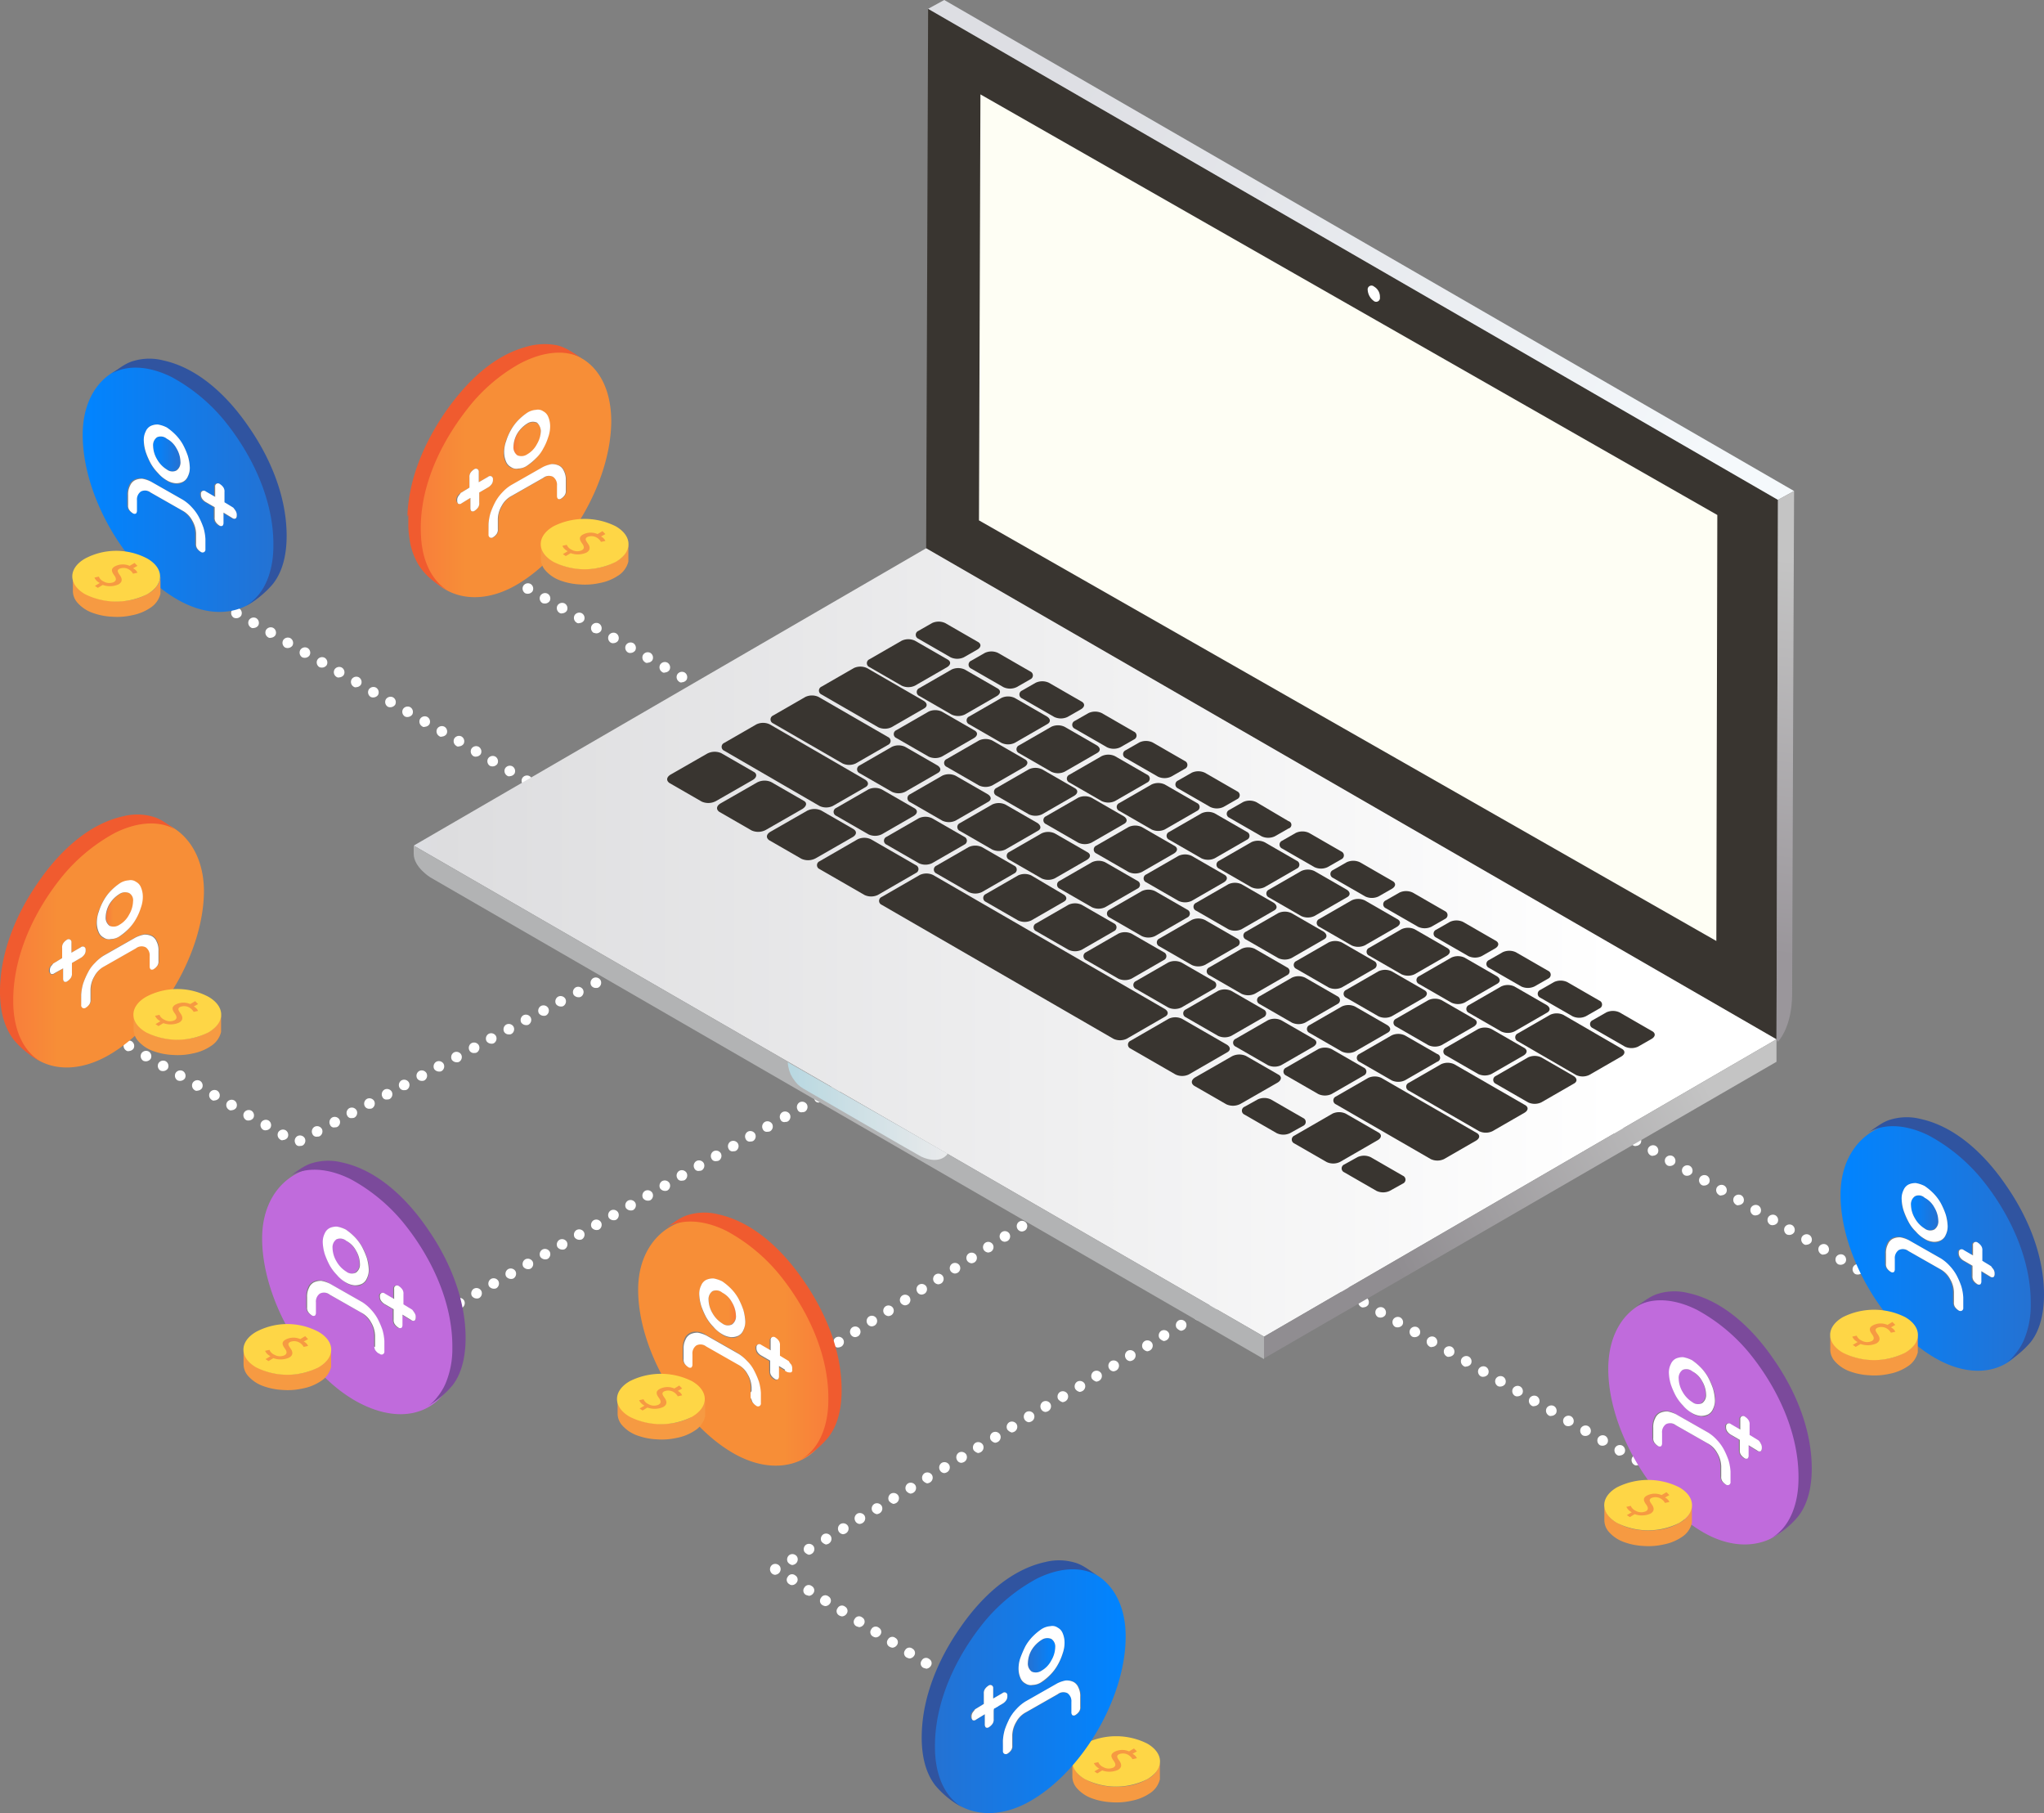 <svg xmlns="http://www.w3.org/2000/svg" xmlns:xlink="http://www.w3.org/1999/xlink" viewBox="0 0 418.02 370.72"><rect x="0" y="0" width="418.02" height="370.72" fill="#808080" stroke="none"/><defs><style>.a{fill:#fff;}.b{fill:url(#a);}.c{fill:url(#b);}.d{fill:#f05b2f;}.e{fill:#f69a42;}.f{fill:#fed646;}.g{fill:#c06bdc;}.h{fill:#7b4a9b;}.i{fill:url(#c);}.j{fill:url(#d);}.k{fill:url(#e);}.l{fill:url(#f);}.m{fill:#3054a0;}.n{fill:url(#g);}.o{fill:url(#h);}.p{fill:url(#i);}.q{fill:url(#j);}.r{fill:url(#k);}.s{fill:url(#l);}.t{fill:#393530;}.u{fill:url(#m);}.v{fill:#fefef4;}.w{fill:url(#n);}.x{fill:url(#o);}.y{fill:#b2b3b4;}.z{fill:url(#p);}.aa{opacity:0.76;}.ab{isolation:isolate;}.ac{fill:url(#q);}</style><linearGradient id="a" x1="-4561.93" y1="207.86" x2="-4556.38" y2="207.86" gradientTransform="translate(-4527.59 393.89) rotate(180)" gradientUnits="userSpaceOnUse"><stop offset="0.74" stop-color="#f78e37"/><stop offset="0.96" stop-color="#f87f3b"/></linearGradient><linearGradient id="b" x1="-4576.39" y1="201.01" x2="-4536.09" y2="201.01" xlink:href="#a"/><linearGradient id="c" x1="-4645.24" y1="304" x2="-4639.69" y2="304" xlink:href="#a"/><linearGradient id="d" x1="-4659.69" y1="296.95" x2="-4619.35" y2="296.95" xlink:href="#a"/><linearGradient id="e" x1="397.92" y1="145.9" x2="403.47" y2="145.9" gradientTransform="matrix(1, 0, 0, -1, 0, 393.89)" gradientUnits="userSpaceOnUse"><stop offset="0.02" stop-color="#0184ff"/><stop offset="0.96" stop-color="#2472d3"/></linearGradient><linearGradient id="f" x1="383.5" y1="139" x2="423.5" y2="139" xlink:href="#e"/><linearGradient id="g" x1="4192.73" y1="55.36" x2="4198.28" y2="55.36" gradientTransform="translate(4415.59 393.89) rotate(180)" xlink:href="#e"/><linearGradient id="h" x1="4178.29" y1="48.31" x2="4218.79" y2="48.31" gradientTransform="translate(4415.59 393.89) rotate(180)" xlink:href="#e"/><linearGradient id="i" x1="38.45" y1="301.06" x2="44" y2="301.06" xlink:href="#e"/><linearGradient id="j" x1="24" y1="294.08" x2="64.96" y2="294.08" xlink:href="#e"/><linearGradient id="k" x1="-8224.62" y1="126.48" x2="-8219.07" y2="126.48" gradientTransform="matrix(1, 0, 0, -1, 8376.64, 393.89)" xlink:href="#a"/><linearGradient id="l" x1="-8239.05" y1="119.47" x2="-8198.74" y2="119.47" gradientTransform="matrix(1, 0, 0, -1, 8376.64, 393.89)" xlink:href="#a"/><linearGradient id="m" x1="362.61" y1="299.8" x2="218.54" y2="380.07" gradientTransform="matrix(1, 0, 0, -1, -7.09, 393.89)" gradientUnits="userSpaceOnUse"><stop offset="0" stop-color="#f5f9fc"/><stop offset="0.98" stop-color="#dddee3"/></linearGradient><linearGradient id="n" x1="91.7" y1="201.19" x2="370.4" y2="201.19" gradientTransform="matrix(1, 0, 0, -1, -7.09, 393.89)" gradientUnits="userSpaceOnUse"><stop offset="0" stop-color="#dddee3"/><stop offset="0.02" stop-color="#dddddf"/><stop offset="0.88" stop-color="#fff"/></linearGradient><linearGradient id="o" x1="358.83" y1="170.12" x2="288.88" y2="133.53" gradientTransform="matrix(1, 0, 0, -1, -7.09, 393.89)" gradientUnits="userSpaceOnUse"><stop offset="0.02" stop-color="#c4c4c4"/><stop offset="0.95" stop-color="#908d91"/></linearGradient><linearGradient id="p" x1="377.57" y1="280.84" x2="366.03" y2="194.78" gradientTransform="matrix(1, 0, 0, -1, 0, 393.89)" gradientUnits="userSpaceOnUse"><stop offset="0.02" stop-color="#c4c4c4"/><stop offset="0.95" stop-color="#9a969b"/></linearGradient><linearGradient id="q" x1="157.66" y1="166.71" x2="205.18" y2="166.71" gradientTransform="matrix(1, 0, 0, -1, 0, 393.89)" gradientUnits="userSpaceOnUse"><stop offset="0" stop-color="#a4dbea"/><stop offset="0.96" stop-color="#fffdfe"/></linearGradient></defs><title>picture_1section_partner2</title><path class="a" d="M219.9,355.9a1,1,0,0,1-.3-1.5h0a1,1,0,0,1,1.5-.3h0a1,1,0,0,1,.3,1.5h0a1.19,1.19,0,0,1-.9.5h0A0.85,0.85,0,0,1,219.9,355.9Zm-3.5-2.1a1,1,0,0,1-.3-1.5h0a1,1,0,0,1,1.5-.3h0a1,1,0,0,1,.3,1.5h0a1.19,1.19,0,0,1-.9.5h0C216.8,353.9,216.6,353.9,216.4,353.8Zm-3.4-2.2a1,1,0,0,1-.3-1.5h0a1,1,0,0,1,1.5-.3h0a1,1,0,0,1,.3,1.5h0a1.19,1.19,0,0,1-.9.5h0A1.42,1.42,0,0,1,213,351.6Zm-3.4-2.1a1,1,0,0,1-.3-1.5h0a1,1,0,0,1,1.5-.3h0a1,1,0,0,1,.3,1.5h0a1.19,1.19,0,0,1-.9.5h0A1.42,1.42,0,0,1,209.6,349.5Zm-3.4-2.1a1,1,0,0,1-.3-1.5h0a1,1,0,0,1,1.5-.3h0a1,1,0,0,1,.3,1.5h0a1.19,1.19,0,0,1-.9.5h0A2,2,0,0,1,206.2,347.4Zm-3.5-2.2a1,1,0,0,1-.3-1.5h0a1,1,0,0,1,1.5-.3h0a1,1,0,0,1,.3,1.5h0a1.19,1.19,0,0,1-.9.5h0A0.73,0.73,0,0,1,202.7,345.2Zm-3.4-2.1a1,1,0,0,1-.3-1.5h0a1,1,0,0,1,1.5-.3h0a1,1,0,0,1,.3,1.5h0a1.19,1.19,0,0,1-.9.5h0A1.42,1.42,0,0,1,199.3,343.1Zm-3.4-2.1a1,1,0,0,1-.3-1.5h0a1,1,0,0,1,1.5-.3h0a1,1,0,0,1,.3,1.5h0a1.19,1.19,0,0,1-.9.5h0C196.3,341.1,196.1,341.1,195.9,341Zm-3.4-2.1a1,1,0,0,1-.3-1.5h0a1,1,0,0,1,1.5-.3h0a1,1,0,0,1,.3,1.5h0a1.19,1.19,0,0,1-.9.5h0A2,2,0,0,1,192.5,338.9Zm-3.5-2.2a1,1,0,0,1-.3-1.5h0a1,1,0,0,1,1.5-.3h0a1,1,0,0,1,.3,1.5h0a1.19,1.19,0,0,1-.9.5h0A1.42,1.42,0,0,1,189,336.7Zm-3.4-2.1a1,1,0,0,1-.3-1.5h0a1,1,0,0,1,1.5-.3h0a1,1,0,0,1,.3,1.5h0a1.19,1.19,0,0,1-.9.5h0A1.42,1.42,0,0,1,185.6,334.6Zm-3.4-2.1a1,1,0,0,1-.3-1.5h0a1,1,0,0,1,1.5-.3h0a1,1,0,0,1,.3,1.5h0a1.19,1.19,0,0,1-.9.5h0A4.17,4.17,0,0,1,182.2,332.5Zm-3.5-2.2a1,1,0,0,1-.3-1.5h0a1,1,0,0,1,1.5-.3h0a1,1,0,0,1,.3,1.5h0a1.19,1.19,0,0,1-.9.5h0A1.42,1.42,0,0,1,178.7,330.3Zm-3.4-2.1a1,1,0,0,1-.3-1.5h0a1,1,0,0,1,1.5-.3h0a1,1,0,0,1,.3,1.5h0a1.19,1.19,0,0,1-.9.5h0A1.42,1.42,0,0,1,175.3,328.2Zm-3.4-2.1a1,1,0,0,1-.3-1.5h0a1,1,0,0,1,1.5-.3h0a1,1,0,0,1,.3,1.5h0a1.19,1.19,0,0,1-.9.5h0C172.3,326.2,172.1,326.2,171.9,326.1Zm-3.4-2.2a1,1,0,0,1-.3-1.5h0a1,1,0,0,1,1.5-.3h0a1,1,0,0,1,.3,1.5h0a1.19,1.19,0,0,1-.9.5h0A0.85,0.85,0,0,1,168.5,323.9Zm-3.8-2.5a1.13,1.13,0,0,1,.4-1.5h0a1.13,1.13,0,0,1,1.5.4h0a1.13,1.13,0,0,1-.4,1.5h0a1.42,1.42,0,0,1-.6.2h0A1.07,1.07,0,0,1,164.7,321.4Zm3.5-2a1.13,1.13,0,0,1,.4-1.5h0a1.13,1.13,0,0,1,1.5.4h0a1.13,1.13,0,0,1-.4,1.5h0a1.42,1.42,0,0,1-.6.2h0A1.46,1.46,0,0,1,168.2,319.4Zm3.4-2.1a1.13,1.13,0,0,1,.4-1.5h0a1.13,1.13,0,0,1,1.5.4h0a1.13,1.13,0,0,1-.4,1.5h0a1.42,1.42,0,0,1-.6.2h0A1.8,1.8,0,0,1,171.6,317.3Zm3.5-2.1a1.13,1.13,0,0,1,.4-1.5h0a1.13,1.13,0,0,1,1.5.4h0a1.13,1.13,0,0,1-.4,1.5h0a1.42,1.42,0,0,1-.6.2h0A1.8,1.8,0,0,1,175.1,315.2Zm3.5-2.1a1.13,1.13,0,0,1,.4-1.5h0a1.13,1.13,0,0,1,1.5.4h0a1.13,1.13,0,0,1-.4,1.5h0a1.42,1.42,0,0,1-.6.2h0A1.15,1.15,0,0,1,178.6,313.1ZM182,311a1.13,1.13,0,0,1,.4-1.5h0a1.13,1.13,0,0,1,1.5.4h0a1.13,1.13,0,0,1-.4,1.5h0a1.42,1.42,0,0,1-.6.2h0A1.07,1.07,0,0,1,182,311Zm3.5-2a1.13,1.13,0,0,1,.4-1.5h0a1.13,1.13,0,0,1,1.5.4h0a1.13,1.13,0,0,1-.4,1.5h0a1.42,1.42,0,0,1-.6.2h0A1.46,1.46,0,0,1,185.5,309Zm3.4-2.1a1.13,1.13,0,0,1,.4-1.5h0a1.13,1.13,0,0,1,1.5.4h0a1.13,1.13,0,0,1-.4,1.5h0a1.42,1.42,0,0,1-.6.2h0A1.8,1.8,0,0,1,188.9,306.9Zm3.5-2.1a1.13,1.13,0,0,1,.4-1.5h0a1.13,1.13,0,0,1,1.5.4h0a1.13,1.13,0,0,1-.4,1.5h0a1.42,1.42,0,0,1-.6.2h0A1.46,1.46,0,0,1,192.4,304.8Zm3.4-2.1a1.13,1.13,0,0,1,.4-1.5h0a1.13,1.13,0,0,1,1.5.4h0a1.13,1.13,0,0,1-.4,1.5h0a1.42,1.42,0,0,1-.6.2h0A1.8,1.8,0,0,1,195.8,302.7Zm3.5-2.1a1.13,1.13,0,0,1,.4-1.5h0a1.13,1.13,0,0,1,1.5.4h0a1.13,1.13,0,0,1-.4,1.5h0a1.42,1.42,0,0,1-.6.2h0A1.07,1.07,0,0,1,199.3,300.6Zm3.5-2.1a1.13,1.13,0,0,1,.4-1.5h0a1.13,1.13,0,0,1,1.5.4h0a1.13,1.13,0,0,1-.4,1.5h0a1.42,1.42,0,0,1-.6.2h0A1,1,0,0,1,202.8,298.5Zm3.4-2a1.13,1.13,0,0,1,.4-1.5h0a1.13,1.13,0,0,1,1.5.4h0a1.13,1.13,0,0,1-.4,1.5h0a1.42,1.42,0,0,1-.6.2h0A1.8,1.8,0,0,1,206.2,296.5Zm3.5-2.1a1.13,1.13,0,0,1,.4-1.5h0a1.13,1.13,0,0,1,1.5.4h0a1.13,1.13,0,0,1-.4,1.5h0a1.42,1.42,0,0,1-.6.2h0A1.46,1.46,0,0,1,209.7,294.4Zm3.4-2.1a1.13,1.13,0,0,1,.4-1.5h0a1.13,1.13,0,0,1,1.5.4h0a1.13,1.13,0,0,1-.4,1.5h0a1.42,1.42,0,0,1-.6.2h0A1.8,1.8,0,0,1,213.1,292.3Zm3.5-2.1a1.13,1.13,0,0,1,.4-1.5h0a1.13,1.13,0,0,1,1.5.4h0a1.13,1.13,0,0,1-.4,1.5h0a1.42,1.42,0,0,1-.6.2h0A1.15,1.15,0,0,1,216.6,290.2Zm3.4-2.1a1.13,1.13,0,0,1,.4-1.5h0a1.13,1.13,0,0,1,1.5.4h0a1.13,1.13,0,0,1-.4,1.5h0a1.42,1.42,0,0,1-.6.2h0A1.07,1.07,0,0,1,220,288.1Zm3.5-2a1.13,1.13,0,0,1,.4-1.5h0a1.13,1.13,0,0,1,1.5.4h0a1.13,1.13,0,0,1-.4,1.5h0a1.42,1.42,0,0,1-.6.2h0A1.8,1.8,0,0,1,223.5,286.1ZM227,284a1.13,1.13,0,0,1,.4-1.5h0a1.13,1.13,0,0,1,1.5.4h0a1.13,1.13,0,0,1-.4,1.5h0a1.42,1.42,0,0,1-.6.2h0A1.46,1.46,0,0,1,227,284Zm3.4-2.1a1.13,1.13,0,0,1,.4-1.5h0a1.13,1.13,0,0,1,1.5.4h0a1.13,1.13,0,0,1-.4,1.5h0a1.42,1.42,0,0,1-.6.2h0A1.8,1.8,0,0,1,230.4,281.9Zm3.5-2.1a1.13,1.13,0,0,1,.4-1.5h0a1.13,1.13,0,0,1,1.5.4h0a1.13,1.13,0,0,1-.4,1.5h0a1.42,1.42,0,0,1-.6.2h0A1.15,1.15,0,0,1,233.9,279.8Zm3.4-2.1a1.13,1.13,0,0,1,.4-1.5h0a1.13,1.13,0,0,1,1.5.4h0a1.13,1.13,0,0,1-.4,1.5h0a1.42,1.42,0,0,1-.6.2h0A1.07,1.07,0,0,1,237.3,277.7Zm3.5-2a1.13,1.13,0,0,1,.4-1.5h0a1.13,1.13,0,0,1,1.5.4h0a1.13,1.13,0,0,1-.4,1.5h0a1.42,1.42,0,0,1-.6.2h0A1.46,1.46,0,0,1,240.8,275.7Zm3.4-2.1a1.13,1.13,0,0,1,.4-1.5h0a1.13,1.13,0,0,1,1.5.4h0a1.13,1.13,0,0,1-.4,1.5h0a1.42,1.42,0,0,1-.6.2h0A1.8,1.8,0,0,1,244.2,273.6Zm3.5-2.1a1.13,1.13,0,0,1,.4-1.5h0a1.13,1.13,0,0,1,1.5.4h0a1.13,1.13,0,0,1-.4,1.5h0a1.42,1.42,0,0,1-.6.2h0A1.8,1.8,0,0,1,247.7,271.5Zm3.5-2.1a1.13,1.13,0,0,1,.4-1.5h0a1.13,1.13,0,0,1,1.5.4h0a1.13,1.13,0,0,1-.4,1.5h0a1.42,1.42,0,0,1-.6.2h0A1.46,1.46,0,0,1,251.2,269.4Zm3.4-2.1a1.13,1.13,0,0,1,.4-1.5h0a1.13,1.13,0,0,1,1.5.4h0a1.13,1.13,0,0,1-.4,1.5h0a1.42,1.42,0,0,1-.6.2h0A1.07,1.07,0,0,1,254.6,267.3Zm3.5-2.1a1.13,1.13,0,0,1,.4-1.5h0a1.13,1.13,0,0,1,1.5.4h0a1.13,1.13,0,0,1-.4,1.5h0a1.42,1.42,0,0,1-.6.2h0A1,1,0,0,1,258.1,265.2Zm3.4-2a1.13,1.13,0,0,1,.4-1.5h0a1.13,1.13,0,0,1,1.5.4h0a1.13,1.13,0,0,1-.4,1.5h0a1.42,1.42,0,0,1-.6.2h0A1.8,1.8,0,0,1,261.5,263.2Zm3.5-2.1a1.13,1.13,0,0,1,.4-1.5h0a1.13,1.13,0,0,1,1.5.4h0a1.13,1.13,0,0,1-.4,1.5h0a1.42,1.42,0,0,1-.6.2h0A1.46,1.46,0,0,1,265,261.1Zm3.4-2.1a1.13,1.13,0,0,1,.4-1.5h0a1.13,1.13,0,0,1,1.5.4h0a1.13,1.13,0,0,1-.4,1.5h0a1.42,1.42,0,0,1-.6.2h0A1.8,1.8,0,0,1,268.4,259Zm3.5-2.1a1.13,1.13,0,0,1,.4-1.5h0a1.13,1.13,0,0,1,1.5.4h0a1.13,1.13,0,0,1-.4,1.5h0a1.42,1.42,0,0,1-.6.2h0A1.33,1.33,0,0,1,271.9,256.9Zm3.5-2.1a1.13,1.13,0,0,1,.4-1.5h0a1.13,1.13,0,0,1,1.5.4h0a1.13,1.13,0,0,1-.4,1.5h0a1.42,1.42,0,0,1-.6.2h0A1,1,0,0,1,275.4,254.8Z" transform="translate(-7.09 0)"/><path class="a" d="M153.8,290.2a1.1,1.1,0,0,1,.3-1.5h0a1.1,1.1,0,0,1,1.5.3h0a1.1,1.1,0,0,1-.3,1.5h0a1.42,1.42,0,0,1-.6.2h0A1.19,1.19,0,0,1,153.8,290.2Zm3.4-2.2a1.1,1.1,0,0,1,.3-1.5h0a1.1,1.1,0,0,1,1.5.3h0a1.1,1.1,0,0,1-.3,1.5h0a1.42,1.42,0,0,1-.6.2h0A1.19,1.19,0,0,1,157.2,288Zm3.4-2.1a1.1,1.1,0,0,1,.3-1.5h0a1.1,1.1,0,0,1,1.5.3h0a1.1,1.1,0,0,1-.3,1.5h0a1.42,1.42,0,0,1-.6.2h0A1.19,1.19,0,0,1,160.6,285.9Zm3.4-2.2a1.1,1.1,0,0,1,.3-1.5h0a1.1,1.1,0,0,1,1.5.3h0a1.1,1.1,0,0,1-.3,1.5h0a1.42,1.42,0,0,1-.6.2h0A1.19,1.19,0,0,1,164,283.7Zm3.5-2.2a1.1,1.1,0,0,1,.3-1.5h0a1.1,1.1,0,0,1,1.5.3h0a1.1,1.1,0,0,1-.3,1.5h0a1.42,1.42,0,0,1-.6.2h0A0.87,0.87,0,0,1,167.5,281.5Zm3.4-2.1a1.1,1.1,0,0,1,.3-1.5h0a1.1,1.1,0,0,1,1.5.3h0a1.1,1.1,0,0,1-.3,1.5h0a1.42,1.42,0,0,1-.6.2h0A1.05,1.05,0,0,1,170.9,279.4Zm3.4-2.2a1.1,1.1,0,0,1,.3-1.5h0a1.1,1.1,0,0,1,1.5.3h0a1.1,1.1,0,0,1-.3,1.5h0a1.42,1.42,0,0,1-.6.2h0A1.05,1.05,0,0,1,174.3,277.2Zm3.4-2.2a1.1,1.1,0,0,1,.3-1.5h0a1.1,1.1,0,0,1,1.5.3h0a1.1,1.1,0,0,1-.3,1.5h0a1.42,1.42,0,0,1-.6.2h0A0.76,0.76,0,0,1,177.7,275Zm3.4-2.1a1.1,1.1,0,0,1,.3-1.5h0a1.1,1.1,0,0,1,1.5.3h0a1.1,1.1,0,0,1-.3,1.5h0a1.42,1.42,0,0,1-.6.2h0A1.05,1.05,0,0,1,181.1,272.9Zm3.4-2.2a1.1,1.1,0,0,1,.3-1.5h0a1.1,1.1,0,0,1,1.5.3h0a1.1,1.1,0,0,1-.3,1.5h0a1.42,1.42,0,0,1-.6.2h0A1.05,1.05,0,0,1,184.5,270.7Zm3.4-2.1a1.1,1.1,0,0,1,.3-1.5h0a1.1,1.1,0,0,1,1.5.3h0a1.1,1.1,0,0,1-.3,1.5h0a1.42,1.42,0,0,1-.6.2h0A1.19,1.19,0,0,1,187.9,268.6Zm3.4-2.2a1.1,1.1,0,0,1,.3-1.5h0a1.1,1.1,0,0,1,1.5.3h0a1.1,1.1,0,0,1-.3,1.5h0a1.42,1.42,0,0,1-.6.2h0A1.19,1.19,0,0,1,191.3,266.4Zm3.4-2.2a1.1,1.1,0,0,1,.3-1.5h0a1.1,1.1,0,0,1,1.5.3h0a1.1,1.1,0,0,1-.3,1.5h0a1.42,1.42,0,0,1-.6.2h0A1,1,0,0,1,194.7,264.2Zm3.4-2.1a1.1,1.1,0,0,1,.3-1.5h0a1.1,1.1,0,0,1,1.5.3h0a1.1,1.1,0,0,1-.3,1.5h0a1.42,1.42,0,0,1-.6.2h0A1.19,1.19,0,0,1,198.1,262.1Zm3.4-2.2a1.1,1.1,0,0,1,.3-1.5h0a1.1,1.1,0,0,1,1.5.3h0a1.1,1.1,0,0,1-.3,1.5h0a1.42,1.42,0,0,1-.6.2h0A1.19,1.19,0,0,1,201.5,259.9Zm3.4-2.1a1.1,1.1,0,0,1,.3-1.5h0a1.1,1.1,0,0,1,1.5.3h0a1.1,1.1,0,0,1-.3,1.5h0a1.42,1.42,0,0,1-.6.2h0A1.19,1.19,0,0,1,204.9,257.8Zm3.4-2.2a1.1,1.1,0,0,1,.3-1.5h0a1.1,1.1,0,0,1,1.5.3h0a1.1,1.1,0,0,1-.3,1.5h0a1.42,1.42,0,0,1-.6.2h0A1.19,1.19,0,0,1,208.3,255.6Zm3.4-2.2a1.1,1.1,0,0,1,.3-1.5h0a1.1,1.1,0,0,1,1.5.3h0a1.1,1.1,0,0,1-.3,1.5h0a1.42,1.42,0,0,1-.6.2h0A1.06,1.06,0,0,1,211.7,253.4Zm3.5-2.1a1.1,1.1,0,0,1,.3-1.5h0a1.1,1.1,0,0,1,1.5.3h0a1.1,1.1,0,0,1-.3,1.5h0a1.42,1.42,0,0,1-.6.2h0A1.05,1.05,0,0,1,215.2,251.3Zm3.4-2.2a1.1,1.1,0,0,1,.3-1.5h0a1.1,1.1,0,0,1,1.5.3h0a1.1,1.1,0,0,1-.3,1.5h0a1.42,1.42,0,0,1-.6.2h0A1.05,1.05,0,0,1,218.6,249.1ZM222,247a1.1,1.1,0,0,1,.3-1.5h0a1.1,1.1,0,0,1,1.5.3h0a1.1,1.1,0,0,1-.3,1.5h0a1.42,1.42,0,0,1-.6.2h0A1.05,1.05,0,0,1,222,247Zm3.4-2.2a1.1,1.1,0,0,1,.3-1.5h0a1.1,1.1,0,0,1,1.5.3h0a1.1,1.1,0,0,1-.3,1.5h0a1.42,1.42,0,0,1-.6.2h0A1.05,1.05,0,0,1,225.4,244.8Zm3.4-2.2a1.1,1.1,0,0,1,.3-1.5h0a1.1,1.1,0,0,1,1.5.3h0a1.1,1.1,0,0,1-.3,1.5h0a1.42,1.42,0,0,1-.6.2h0A0.87,0.87,0,0,1,228.8,242.6Zm3.4-2.1a1.1,1.1,0,0,1,.3-1.5h0a1.1,1.1,0,0,1,1.5.3h0a1.1,1.1,0,0,1-.3,1.5h0a1.42,1.42,0,0,1-.6.2h0A1.05,1.05,0,0,1,232.2,240.5Zm3.4-2.2a1.1,1.1,0,0,1,.3-1.5h0a1.1,1.1,0,0,1,1.5.3h0a1.1,1.1,0,0,1-.3,1.5h0a1.42,1.42,0,0,1-.6.2h0A1.19,1.19,0,0,1,235.6,238.3Zm3.4-2.2a1.1,1.1,0,0,1,.3-1.5h0a1.1,1.1,0,0,1,1.5.3h0a1.1,1.1,0,0,1-.3,1.5h0a1.42,1.42,0,0,1-.6.2h0A1,1,0,0,1,239,236.1Zm3.4-2.1a1.1,1.1,0,0,1,.3-1.5h0a1.1,1.1,0,0,1,1.5.3h0a1.1,1.1,0,0,1-.3,1.5h0a1.42,1.42,0,0,1-.6.2h0A1.19,1.19,0,0,1,242.4,234Zm3.4-2.2a1.1,1.1,0,0,1,.3-1.5h0a1.1,1.1,0,0,1,1.5.3h0a1.1,1.1,0,0,1-.3,1.5h0a1.42,1.42,0,0,1-.6.2h0A1.19,1.19,0,0,1,245.8,231.8Z" transform="translate(-7.09 0)"/><path class="a" d="M67.5,233.8a1.13,1.13,0,0,1,.4-1.5h0a1.13,1.13,0,0,1,1.5.4h0a1.13,1.13,0,0,1-.4,1.5h0a0.9,0.9,0,0,1-.5.1h0A0.83,0.83,0,0,1,67.5,233.8Zm-3.1-.8a1.13,1.13,0,0,1-.4-1.5h0a1.13,1.13,0,0,1,1.5-.4h0a1.13,1.13,0,0,1,.4,1.5h0a1.19,1.19,0,0,1-.9.5h0A0.56,0.56,0,0,1,64.4,233Zm6.6-1.1a1.13,1.13,0,0,1,.4-1.5h0a1.13,1.13,0,0,1,1.5.4h0a1.13,1.13,0,0,1-.4,1.5h0a0.9,0.9,0,0,1-.5.1h0A0.88,0.88,0,0,1,71,231.9ZM60.9,231a1.13,1.13,0,0,1-.4-1.5h0a1.13,1.13,0,0,1,1.5-.4h0a1.13,1.13,0,0,1,.4,1.5h0a1.19,1.19,0,0,1-.9.5h0A0.92,0.92,0,0,1,60.9,231Zm13.7-1a1.13,1.13,0,0,1,.4-1.5h0a1.13,1.13,0,0,1,1.5.4h0a1.13,1.13,0,0,1-.4,1.5h0a0.9,0.9,0,0,1-.5.1h0A0.83,0.83,0,0,1,74.6,230Zm-17.2-1a1.13,1.13,0,0,1-.4-1.5h0a1.13,1.13,0,0,1,1.5-.4h0a1.13,1.13,0,0,1,.4,1.5h0a1.19,1.19,0,0,1-.9.5h0A0.92,0.92,0,0,1,57.4,229Zm20.7-.9a1.13,1.13,0,0,1,.4-1.5h0a1.13,1.13,0,0,1,1.5.4h0a1.13,1.13,0,0,1-.4,1.5h0a0.9,0.9,0,0,1-.5.1h0A0.88,0.88,0,0,1,78.1,228.1Zm-24.2-1.2a1.13,1.13,0,0,1-.4-1.5h0A1.13,1.13,0,0,1,55,225h0a1.13,1.13,0,0,1,.4,1.5h0a1.19,1.19,0,0,1-.9.5h0A0.61,0.61,0,0,1,53.9,226.9Zm27.8-.7a1.13,1.13,0,0,1,.4-1.5h0a1.13,1.13,0,0,1,1.5.4h0a1.13,1.13,0,0,1-.4,1.5h0a0.9,0.9,0,0,1-.5.1h0A1,1,0,0,1,81.7,226.2Zm-31.3-1.3a1.13,1.13,0,0,1-.4-1.5h0a1.13,1.13,0,0,1,1.5-.4h0a1.13,1.13,0,0,1,.4,1.5h0a1.19,1.19,0,0,1-.9.5h0A0.61,0.61,0,0,1,50.4,224.9Zm34.9-.6a1.13,1.13,0,0,1,.4-1.5h0a1.13,1.13,0,0,1,1.5.4h0a1.13,1.13,0,0,1-.4,1.5h0a0.9,0.9,0,0,1-.5.1h0A0.87,0.87,0,0,1,85.3,224.3Zm-38.4-1.4a1.13,1.13,0,0,1-.4-1.5h0A1.13,1.13,0,0,1,48,221h0a1.13,1.13,0,0,1,.4,1.5h0a1.19,1.19,0,0,1-.9.5h0A0.61,0.61,0,0,1,46.9,222.9Zm41.9-.5a1.13,1.13,0,0,1,.4-1.5h0a1.13,1.13,0,0,1,1.5.4h0a1.13,1.13,0,0,1-.4,1.5h0a0.9,0.9,0,0,1-.5.1h0A1,1,0,0,1,88.8,222.4Zm3.6-1.9a1.13,1.13,0,0,1,.4-1.5h0a1.13,1.13,0,0,1,1.5.4h0a1.13,1.13,0,0,1-.4,1.5h0a0.9,0.9,0,0,1-.5.1h0A1.1,1.1,0,0,1,92.4,220.5Zm-49,.4a1.13,1.13,0,0,1-.4-1.5h0a1.13,1.13,0,0,1,1.5-.4h0a1.13,1.13,0,0,1,.4,1.5h0a1.19,1.19,0,0,1-.9.5h0A1.27,1.27,0,0,1,43.4,220.9Zm52.5-2.3a1.13,1.13,0,0,1,.4-1.5h0a1.13,1.13,0,0,1,1.5.4h0a1.13,1.13,0,0,1-.4,1.5h0a0.9,0.9,0,0,1-.5.1h0A1.23,1.23,0,0,1,95.9,218.6Zm-56,.3a1.13,1.13,0,0,1-.4-1.5h0A1.13,1.13,0,0,1,41,217h0a1.13,1.13,0,0,1,.4,1.5h0a1.19,1.19,0,0,1-.9.5h0A1.27,1.27,0,0,1,39.9,218.9Zm59.6-2.2a1.13,1.13,0,0,1,.4-1.5h0a1.13,1.13,0,0,1,1.5.4h0a1.13,1.13,0,0,1-.4,1.5h0a0.9,0.9,0,0,1-.5.1h0A1.23,1.23,0,0,1,99.5,216.7Zm-63.1.2a1.13,1.13,0,0,1-.4-1.5h0a1.13,1.13,0,0,1,1.5-.4h0a1.13,1.13,0,0,1,.4,1.5h0a1.19,1.19,0,0,1-.9.5h0A1.27,1.27,0,0,1,36.4,216.9Zm66.7-2.1a1.13,1.13,0,0,1,.4-1.5h0a1.13,1.13,0,0,1,1.5.4h0a1.13,1.13,0,0,1-.4,1.5h0a0.9,0.9,0,0,1-.5.1h0A1,1,0,0,1,103.1,214.8Zm-70.2,0a1.13,1.13,0,0,1-.4-1.5h0a1.13,1.13,0,0,1,1.5-.4h0a1.13,1.13,0,0,1,.4,1.5h0a1.19,1.19,0,0,1-.9.5h0A0.66,0.66,0,0,1,32.9,214.8Zm73.7-1.9a1.13,1.13,0,0,1,.4-1.5h0a1.13,1.13,0,0,1,1.5.4h0a1.13,1.13,0,0,1-.4,1.5h0a0.9,0.9,0,0,1-.5.1h0A1.23,1.23,0,0,1,106.6,212.9Zm-77.2-.1a1.13,1.13,0,0,1-.4-1.5h0a1.13,1.13,0,0,1,1.5-.4h0a1.13,1.13,0,0,1,.4,1.5h0a1.19,1.19,0,0,1-.9.5h0A0.66,0.66,0,0,1,29.4,212.8Zm80.8-1.8a1.13,1.13,0,0,1,.4-1.5h0a1.13,1.13,0,0,1,1.5.4h0a1.13,1.13,0,0,1-.4,1.5h0a0.9,0.9,0,0,1-.5.1h0A1.1,1.1,0,0,1,110.2,211Zm-84.3-.2a1.13,1.13,0,0,1-.4-1.5h0a1.13,1.13,0,0,1,1.5-.4h0a1.13,1.13,0,0,1,.4,1.5h0a1.19,1.19,0,0,1-.9.5h0A1.27,1.27,0,0,1,25.9,210.8Zm87.8-1.7a1.13,1.13,0,0,1,.4-1.5h0a1.13,1.13,0,0,1,1.5.4h0a1.13,1.13,0,0,1-.4,1.5h0a0.9,0.9,0,0,1-.5.1h0A1.23,1.23,0,0,1,113.7,209.1Zm-91.3-.3a1.13,1.13,0,0,1-.4-1.5h0a1.13,1.13,0,0,1,1.5-.4h0a1.13,1.13,0,0,1,.4,1.5h0a1.19,1.19,0,0,1-.9.5h0A1.27,1.27,0,0,1,22.4,208.8Zm94.9-1.6a1.13,1.13,0,0,1,.4-1.5h0a1.13,1.13,0,0,1,1.5.4h0a1.13,1.13,0,0,1-.4,1.5h0a0.9,0.9,0,0,1-.5.1h0A1.23,1.23,0,0,1,117.3,207.2Zm3.5-1.9a1.13,1.13,0,0,1,.4-1.5h0a1.13,1.13,0,0,1,1.5.4h0a1.13,1.13,0,0,1-.4,1.5h0a0.9,0.9,0,0,1-.5.1h0A1.23,1.23,0,0,1,120.8,205.3Zm3.6-1.9a1.13,1.13,0,0,1,.4-1.5h0a1.13,1.13,0,0,1,1.5.4h0a1.13,1.13,0,0,1-.4,1.5h0a0.9,0.9,0,0,1-.5.1h0A1.23,1.23,0,0,1,124.4,203.4Zm3.6-1.9a1.13,1.13,0,0,1,.4-1.5h0a1.13,1.13,0,0,1,1.5.4h0a1.13,1.13,0,0,1-.4,1.5h0a0.9,0.9,0,0,1-.5.1h0A1.1,1.1,0,0,1,128,201.5Zm3.5-1.9a1.13,1.13,0,0,1,.4-1.5h0a1.13,1.13,0,0,1,1.5.4h0a1.13,1.13,0,0,1-.4,1.5h0a0.9,0.9,0,0,1-.5.1h0A1.23,1.23,0,0,1,131.5,199.6Zm3.6-1.9a1.13,1.13,0,0,1,.4-1.5h0a1.13,1.13,0,0,1,1.5.4h0a1.13,1.13,0,0,1-.4,1.5h0a0.9,0.9,0,0,1-.5.1h0A1.1,1.1,0,0,1,135.1,197.7Zm3.5-1.9a1.13,1.13,0,0,1,.4-1.5h0a1.13,1.13,0,0,1,1.5.4h0a1.13,1.13,0,0,1-.4,1.5h0a0.9,0.9,0,0,1-.5.1h0A1.23,1.23,0,0,1,138.6,195.8Zm3.6-1.9a1.13,1.13,0,0,1,.4-1.5h0a1.13,1.13,0,0,1,1.5.4h0a1.13,1.13,0,0,1-.4,1.5h0a0.9,0.9,0,0,1-.5.1h0A1.23,1.23,0,0,1,142.2,193.9Zm3.6-1.9a1.13,1.13,0,0,1,.4-1.5h0a1.13,1.13,0,0,1,1.5.4h0a1.13,1.13,0,0,1-.4,1.5h0a0.9,0.9,0,0,1-.5.1h0A1.1,1.1,0,0,1,145.8,192Zm3.5-1.9a1.13,1.13,0,0,1,.4-1.5h0a1.13,1.13,0,0,1,1.5.4h0a1.13,1.13,0,0,1-.4,1.5h0a0.9,0.9,0,0,1-.5.1h0A1.23,1.23,0,0,1,149.3,190.1Zm3.6-1.9a1.13,1.13,0,0,1,.4-1.5h0a1.13,1.13,0,0,1,1.5.4h0a1.13,1.13,0,0,1-.4,1.5h0a0.9,0.9,0,0,1-.5.1h0A1.1,1.1,0,0,1,152.9,188.2Zm3.5-1.9a1.13,1.13,0,0,1,.4-1.5h0a1.13,1.13,0,0,1,1.5.4h0a1.13,1.13,0,0,1-.4,1.5h0a0.9,0.9,0,0,1-.5.1h0A1.23,1.23,0,0,1,156.4,186.3Zm3.6-1.9a1.13,1.13,0,0,1,.4-1.5h0a1.13,1.13,0,0,1,1.5.4h0a1.13,1.13,0,0,1-.4,1.5h0a0.9,0.9,0,0,1-.5.1h0A1.23,1.23,0,0,1,160,184.4Zm3.6-2a1.13,1.13,0,0,1,.4-1.5h0a1.13,1.13,0,0,1,1.5.4h0a1.13,1.13,0,0,1-.4,1.5h0a0.9,0.9,0,0,1-.5.1h0A0.78,0.78,0,0,1,163.6,182.4Zm3.5-1.9a1.13,1.13,0,0,1,.4-1.5h0a1.13,1.13,0,0,1,1.5.4h0a1.13,1.13,0,0,1-.4,1.5h0a0.9,0.9,0,0,1-.5.1h0A0.88,0.88,0,0,1,167.1,180.5Zm3.6-1.9a1.13,1.13,0,0,1,.4-1.5h0a1.13,1.13,0,0,1,1.5.4h0a1.13,1.13,0,0,1-.4,1.5h0a0.9,0.9,0,0,1-.5.1h0A0.83,0.83,0,0,1,170.7,178.6Zm3.5-1.9a1.13,1.13,0,0,1,.4-1.5h0a1.13,1.13,0,0,1,1.5.4h0a1.13,1.13,0,0,1-.4,1.5h0a0.9,0.9,0,0,1-.5.1h0A0.88,0.88,0,0,1,174.2,176.7Zm3.6-1.9a1.13,1.13,0,0,1,.4-1.5h0a1.13,1.13,0,0,1,1.5.4h0a1.13,1.13,0,0,1-.4,1.5h0a0.9,0.9,0,0,1-.5.1h0A0.88,0.88,0,0,1,177.8,174.8Z" transform="translate(-7.09 0)"/><path class="b" d="M31.6,189.2a5.09,5.09,0,0,0,2-2.1,5.6,5.6,0,0,0,.8-2.7,2,2,0,0,0-.8-1.8,2.11,2.11,0,0,0-2,.2,6.36,6.36,0,0,0-2,2,5.6,5.6,0,0,0-.8,2.7,2,2,0,0,0,.8,1.8C30.1,189.8,30.8,189.7,31.6,189.2Z" transform="translate(-7.09 0)"/><path class="c" d="M48.8,182.1c0,12.4-8.7,27.4-19.4,33.6s-20.9.8-20.9-12.3c0-12.4,8.3-27.3,19.1-33.5S48.7,169.8,48.8,182.1Zm-25,23.3a0.6,0.6,0,0,0,.3.6,0.63,0.63,0,0,0,.7-0.1,2.34,2.34,0,0,0,.7-0.7,1.49,1.49,0,0,0,.2-0.9v-2.1a5.6,5.6,0,0,1,.8-2.7,4.81,4.81,0,0,1,2-2l6.5-3.7a1.86,1.86,0,0,1,2-.2,2,2,0,0,1,.8,1.8v2.1a0.85,0.85,0,0,0,.2.6,0.63,0.63,0,0,0,.7-0.1,2.34,2.34,0,0,0,.7-0.7,1.49,1.49,0,0,0,.2-0.9v-2.1a3.81,3.81,0,0,0-.4-1.9,2.17,2.17,0,0,0-1-1.1,3.34,3.34,0,0,0-1.5-.3,6.36,6.36,0,0,0-1.8.6l-6.5,3.7a8.45,8.45,0,0,0-1.8,1.5,9.51,9.51,0,0,0-1.5,2,16,16,0,0,0-1,2.3,10.11,10.11,0,0,0-.4,2.3l0.1,2m12-23.9a2.17,2.17,0,0,0-1-1.1,3.34,3.34,0,0,0-1.5-.3,6.36,6.36,0,0,0-1.8.6,11.92,11.92,0,0,0-1.8,1.5,9.51,9.51,0,0,0-1.5,2,16,16,0,0,0-1,2.3,10.11,10.11,0,0,0-.4,2.3,3.81,3.81,0,0,0,.4,1.9,2.17,2.17,0,0,0,1,1.1,3.34,3.34,0,0,0,1.5.3,4.26,4.26,0,0,0,1.8-.6,6.55,6.55,0,0,0,1.8-1.5,9.51,9.51,0,0,0,1.5-2,16,16,0,0,0,1-2.3,9.26,9.26,0,0,0,.4-2.3,3.58,3.58,0,0,0-.4-1.9M17.5,199.2a0.63,0.63,0,0,0,.7-0.1L20,198v2.1a0.85,0.85,0,0,0,.2.6,0.63,0.63,0,0,0,.7-0.1,2.34,2.34,0,0,0,.7-0.7,1.49,1.49,0,0,0,.2-0.9v-2.1l1.9-1.1a2.34,2.34,0,0,0,.7-0.7,1.49,1.49,0,0,0,.2-0.9,0.6,0.6,0,0,0-.3-0.6,0.63,0.63,0,0,0-.7.1l-1.9,1.1v-2.1a0.6,0.6,0,0,0-.3-0.6,0.63,0.63,0,0,0-.7.1,2.34,2.34,0,0,0-.7.7,1.49,1.49,0,0,0-.2.9v2.1L18,197a2.34,2.34,0,0,0-.7.7,1.49,1.49,0,0,0-.2.9,0.92,0.92,0,0,0,.4.6" transform="translate(-7.09 0)"/><path class="a" d="M25.1,198.8a16,16,0,0,0-1,2.3,10.11,10.11,0,0,0-.4,2.3v2.1a0.6,0.6,0,0,0,.3.6,0.63,0.63,0,0,0,.7-0.1,2.34,2.34,0,0,0,.7-0.7,1.49,1.49,0,0,0,.2-0.9v-2.1a5.6,5.6,0,0,1,.8-2.7,4.81,4.81,0,0,1,2-2l6.5-3.7a1.86,1.86,0,0,1,2-.2,2,2,0,0,1,.8,1.8v2.1a0.85,0.85,0,0,0,.2.6,0.63,0.63,0,0,0,.7-0.1,2.34,2.34,0,0,0,.7-0.7,1.49,1.49,0,0,0,.2-0.9v-2.1a3.81,3.81,0,0,0-.4-1.9,2.17,2.17,0,0,0-1-1.1,3.34,3.34,0,0,0-1.5-.3,6.36,6.36,0,0,0-1.8.6l-6.5,3.7a8.45,8.45,0,0,0-1.8,1.5A7.21,7.21,0,0,0,25.1,198.8Z" transform="translate(-7.09 0)"/><path class="a" d="M17.5,197.6a1.49,1.49,0,0,0-.2.9,0.85,0.85,0,0,0,.2.6,0.63,0.63,0,0,0,.7-0.1l1.8-1v2.1a0.85,0.85,0,0,0,.2.6,0.63,0.63,0,0,0,.7-0.1,2.34,2.34,0,0,0,.7-0.7,1.49,1.49,0,0,0,.2-0.9v-2.1l1.9-1.1a2.34,2.34,0,0,0,.7-0.7,1.49,1.49,0,0,0,.2-0.9,0.6,0.6,0,0,0-.3-0.6,0.63,0.63,0,0,0-.7.1l-1.9,1.1v-2.1a0.6,0.6,0,0,0-.3-0.6,0.63,0.63,0,0,0-.7.1,2.34,2.34,0,0,0-.7.7,1.49,1.49,0,0,0-.2.9v2.1L18,197C17.9,197.1,17.7,197.4,17.5,197.6Z" transform="translate(-7.09 0)"/><path class="a" d="M33.4,189.9a11.92,11.92,0,0,1-1.8,1.5,3.23,3.23,0,0,1-1.8.6,1.88,1.88,0,0,1-1.5-.3,2.17,2.17,0,0,1-1-1.1,4.88,4.88,0,0,1-.4-1.9,6.56,6.56,0,0,1,.4-2.3,11.46,11.46,0,0,1,1-2.3,9.51,9.51,0,0,1,1.5-2,11.92,11.92,0,0,1,1.8-1.5,3.8,3.8,0,0,1,1.8-.6,1.88,1.88,0,0,1,1.5.3,2.17,2.17,0,0,1,1,1.1,4.88,4.88,0,0,1,.4,1.9,6.56,6.56,0,0,1-.4,2.3,11.46,11.46,0,0,1-1,2.3A9.51,9.51,0,0,1,33.4,189.9Zm0.1-7.3a2.11,2.11,0,0,0-2,.2,6.36,6.36,0,0,0-2,2,5.6,5.6,0,0,0-.8,2.7,2,2,0,0,0,.8,1.8,2.11,2.11,0,0,0,2-.2,5.09,5.09,0,0,0,2-2.1,5.6,5.6,0,0,0,.8-2.7,1.69,1.69,0,0,0-.8-1.7" transform="translate(-7.09 0)"/><path class="d" d="M7.1,202c0.2-7.7,3.4-15.3,7.8-21.6,4.1-6,10.1-11.9,17.4-13.5a11.49,11.49,0,0,1,6.1.1c1.8,0.5,3.1,1.7,4.7,2.7-3.9-2.3-8.7-1.3-12.5.6a36.28,36.28,0,0,0-10.7,8.8c-5.8,7.1-10.2,16.4-10.1,25.7,0,4.6,1.4,9.8,5.7,12.3a18.84,18.84,0,0,1-5.6-4.5c-2.3-3-2.9-6.9-2.8-10.6h0C7.2,200.8,7.1,202.3,7.1,202Z" transform="translate(-7.09 0)"/><path class="e" d="M52.3,207.5a4.5,4.5,0,0,1-2.4,3.4,11.51,11.51,0,0,1-4.4,1.5,15.46,15.46,0,0,1-4.8-.1,11.4,11.4,0,0,1-4.3-1.7,4.57,4.57,0,0,1-2-2.9v2.8a3.64,3.64,0,0,0,.9,2.3,7.44,7.44,0,0,0,3.1,2.1,13.55,13.55,0,0,0,4,.8,13.94,13.94,0,0,0,4.1-.3,10,10,0,0,0,3.7-1.5,4.72,4.72,0,0,0,2.1-2.9v-3.5h0Z" transform="translate(-7.09 0)"/><path class="f" d="M49.7,203.8c3.5,2,3.5,5.3,0,7.3a14.19,14.19,0,0,1-12.7,0c-3.5-2-3.5-5.3,0-7.3A13.59,13.59,0,0,1,49.7,203.8Z" transform="translate(-7.09 0)"/><path class="e" d="M47.6,205.3l-0.9.5a1.85,1.85,0,0,1,.9.9l-0.9.2a2.38,2.38,0,0,0-.9-0.9,2.15,2.15,0,0,0-1.9-.1c-0.5.3-.4,0.6,0.1,1.3s0.6,1.4-.3,1.9a4.33,4.33,0,0,1-3.2.1l-1,.6-0.6-.4,1-.6a2.29,2.29,0,0,1-1.1-1.1l0.9-.2a1.89,1.89,0,0,0,1,1,2.25,2.25,0,0,0,2.1.1c0.5-.3.5-0.7,0.1-1.3-0.6-.8-0.8-1.4.1-1.9a3.48,3.48,0,0,1,3-.1l1-.6Z" transform="translate(-7.09 0)"/><path class="e" d="M244.3,360.3a4.5,4.5,0,0,1-2.4,3.4,11.51,11.51,0,0,1-4.4,1.5,15.46,15.46,0,0,1-4.8-.1,11.4,11.4,0,0,1-4.3-1.7,4.57,4.57,0,0,1-2-2.9v2.8a3.64,3.64,0,0,0,.9,2.3,7.44,7.44,0,0,0,3.1,2.1,13.54,13.54,0,0,0,4,.8,13.94,13.94,0,0,0,4.1-.3,10,10,0,0,0,3.7-1.5,4.72,4.72,0,0,0,2.1-2.9v-3.5h0Z" transform="translate(-7.09 0)"/><path class="f" d="M241.7,356.5c3.5,2,3.5,5.3,0,7.3a14.19,14.19,0,0,1-12.7,0c-3.5-2-3.5-5.3,0-7.3A14.19,14.19,0,0,1,241.7,356.5Z" transform="translate(-7.09 0)"/><path class="e" d="M239.6,358.1l-0.9.5a1.85,1.85,0,0,1,.9.9l-0.9.2a2.38,2.38,0,0,0-.9-0.9,2.15,2.15,0,0,0-1.9-.1c-0.5.3-.4,0.6,0.1,1.3s0.6,1.4-.3,1.9a4.33,4.33,0,0,1-3.2.1l-1,.6-0.6-.4,1-.6a2.29,2.29,0,0,1-1.1-1.1l0.9-.2a1.89,1.89,0,0,0,1,1,2.25,2.25,0,0,0,2.1.1c0.5-.3.5-0.7,0.1-1.3-0.6-.8-0.8-1.4.1-1.9a3.48,3.48,0,0,1,3-.1l1-.6Z" transform="translate(-7.09 0)"/><path class="a" d="M79.1,279a1.13,1.13,0,0,1,.4-1.5h0a1.13,1.13,0,0,1,1.5.4h0a1.13,1.13,0,0,1-.4,1.5h0a0.9,0.9,0,0,1-.5.1h0A0.88,0.88,0,0,1,79.1,279Zm3.5-2a1.13,1.13,0,0,1,.4-1.5h0a1.13,1.13,0,0,1,1.5.4h0a1.13,1.13,0,0,1-.4,1.5h0a1.09,1.09,0,0,1-.5.1h0A0.88,0.88,0,0,1,82.6,277Zm3.5-2a1.13,1.13,0,0,1,.4-1.5h0a1.13,1.13,0,0,1,1.5.4h0a1.13,1.13,0,0,1-.4,1.5h0a1.09,1.09,0,0,1-.5.1h0A0.88,0.88,0,0,1,86.1,275Zm3.5-2a1.13,1.13,0,0,1,.4-1.5h0a1.13,1.13,0,0,1,1.5.4h0a1.13,1.13,0,0,1-.4,1.5h0a1.09,1.09,0,0,1-.5.1h0A0.88,0.88,0,0,1,89.6,273Zm3.5-2a1.13,1.13,0,0,1,.4-1.5h0a1.13,1.13,0,0,1,1.5.4h0a1.13,1.13,0,0,1-.4,1.5h0a1.09,1.09,0,0,1-.5.1h0A0.88,0.88,0,0,1,93.1,271Zm3.5-2a1.13,1.13,0,0,1,.4-1.5h0a1.13,1.13,0,0,1,1.5.4h0a1.13,1.13,0,0,1-.4,1.5h0a1.09,1.09,0,0,1-.5.1h0A1,1,0,0,1,96.6,269Zm3.5-2a1.13,1.13,0,0,1,.4-1.5h0a1.13,1.13,0,0,1,1.5.4h0a1.13,1.13,0,0,1-.4,1.5h0a1.09,1.09,0,0,1-.5.1h0A1,1,0,0,1,100.1,267Zm3.5-2a1.13,1.13,0,0,1,.4-1.5h0a1.13,1.13,0,0,1,1.5.4h0a1.13,1.13,0,0,1-.4,1.5h0a1.09,1.09,0,0,1-.5.1h0A1.23,1.23,0,0,1,103.6,265Zm3.5-2a1.13,1.13,0,0,1,.4-1.5h0a1.13,1.13,0,0,1,1.5.4h0a1.13,1.13,0,0,1-.4,1.5h0a1.09,1.09,0,0,1-.5.1h0A1.23,1.23,0,0,1,107.1,263Zm3.5-2a1.13,1.13,0,0,1,.4-1.5h0a1.13,1.13,0,0,1,1.5.4h0a1.13,1.13,0,0,1-.4,1.5h0a1.09,1.09,0,0,1-.5.1h0A1.23,1.23,0,0,1,110.6,261Zm3.5-2a1.13,1.13,0,0,1,.4-1.5h0a1.13,1.13,0,0,1,1.5.4h0a1.13,1.13,0,0,1-.4,1.5h0a1.09,1.09,0,0,1-.5.1h0A1.23,1.23,0,0,1,114.1,259Zm3.5-2a1.13,1.13,0,0,1,.4-1.5h0a1.13,1.13,0,0,1,1.5.4h0a1.13,1.13,0,0,1-.4,1.5h0a1.09,1.09,0,0,1-.5.1h0A1.23,1.23,0,0,1,117.6,257Zm3.5-2a1.13,1.13,0,0,1,.4-1.5h0a1.13,1.13,0,0,1,1.5.4h0a1.13,1.13,0,0,1-.4,1.5h0a0.9,0.9,0,0,1-.5.1h0A1.23,1.23,0,0,1,121.1,255Zm3.5-2a1.13,1.13,0,0,1,.4-1.5h0a1.13,1.13,0,0,1,1.5.4h0a1.13,1.13,0,0,1-.4,1.5h0a1.09,1.09,0,0,1-.5.1h0A1.23,1.23,0,0,1,124.6,253Zm3.5-2a1.13,1.13,0,0,1,.4-1.5h0a1.13,1.13,0,0,1,1.5.4h0a1.13,1.13,0,0,1-.4,1.5h0a1.09,1.09,0,0,1-.5.1h0A1.23,1.23,0,0,1,128.1,251Zm3.5-2a1.13,1.13,0,0,1,.4-1.5h0a1.13,1.13,0,0,1,1.5.4h0a1.13,1.13,0,0,1-.4,1.5h0a1.09,1.09,0,0,1-.5.1h0A1.23,1.23,0,0,1,131.6,249Zm3.5-2a1.13,1.13,0,0,1,.4-1.5h0a1.13,1.13,0,0,1,1.5.4h0a1.13,1.13,0,0,1-.4,1.5h0a1.09,1.09,0,0,1-.5.1h0A1.23,1.23,0,0,1,135.1,247Zm3.5-2a1.13,1.13,0,0,1,.4-1.5h0a1.13,1.13,0,0,1,1.5.4h0a1.13,1.13,0,0,1-.4,1.5h0a1.09,1.09,0,0,1-.5.1h0A1.23,1.23,0,0,1,138.6,245Zm3.5-2a1.13,1.13,0,0,1,.4-1.5h0a1.13,1.13,0,0,1,1.5.4h0a1.13,1.13,0,0,1-.4,1.5h0a1.09,1.09,0,0,1-.5.1h0A1.23,1.23,0,0,1,142.1,243Zm3.5-2.1a1.13,1.13,0,0,1,.4-1.5h0a1.13,1.13,0,0,1,1.5.4h0a1.13,1.13,0,0,1-.4,1.5h0a1.09,1.09,0,0,1-.5.1h0A0.88,0.88,0,0,1,145.6,240.9Zm3.5-2a1.13,1.13,0,0,1,.4-1.5h0a1.13,1.13,0,0,1,1.5.4h0a1.13,1.13,0,0,1-.4,1.5h0a1.09,1.09,0,0,1-.5.1h0A0.88,0.88,0,0,1,149.1,238.9Zm3.5-2a1.13,1.13,0,0,1,.4-1.5h0a1.13,1.13,0,0,1,1.5.4h0a1.13,1.13,0,0,1-.4,1.5h0a1.09,1.09,0,0,1-.5.1h0A0.88,0.88,0,0,1,152.6,236.9Zm3.5-2a1.13,1.13,0,0,1,.4-1.5h0a1.13,1.13,0,0,1,1.5.4h0a1.13,1.13,0,0,1-.4,1.5h0a1.09,1.09,0,0,1-.5.1h0A0.88,0.88,0,0,1,156.1,234.9Zm3.5-2a1.13,1.13,0,0,1,.4-1.5h0a1.13,1.13,0,0,1,1.5.4h0a1.13,1.13,0,0,1-.4,1.5h0a1.09,1.09,0,0,1-.5.1h0A0.88,0.88,0,0,1,159.6,232.9Zm3.5-2a1.13,1.13,0,0,1,.4-1.5h0a1.13,1.13,0,0,1,1.5.4h0a1.13,1.13,0,0,1-.4,1.5h0a1.09,1.09,0,0,1-.5.1h0A0.88,0.88,0,0,1,163.1,230.9Zm3.6-2a1.13,1.13,0,0,1,.4-1.5h0a1.13,1.13,0,0,1,1.5.4h0a1.13,1.13,0,0,1-.4,1.5h0a1.09,1.09,0,0,1-.5.1h0A0.83,0.83,0,0,1,166.7,228.9Zm3.5-2a1.13,1.13,0,0,1,.4-1.5h0a1.13,1.13,0,0,1,1.5.4h0a1.13,1.13,0,0,1-.4,1.5h0a1.09,1.09,0,0,1-.5.1h0A0.83,0.83,0,0,1,170.2,226.9Zm3.5-2a1.13,1.13,0,0,1,.4-1.5h0a1.13,1.13,0,0,1,1.5.4h0a1.13,1.13,0,0,1-.4,1.5h0a1.09,1.09,0,0,1-.5.1h0A0.83,0.83,0,0,1,173.7,224.9Zm3.5-2a1.13,1.13,0,0,1,.4-1.5h0a1.13,1.13,0,0,1,1.5.4h0a1.13,1.13,0,0,1-.4,1.5h0a1.09,1.09,0,0,1-.5.1h0A0.83,0.83,0,0,1,177.2,222.9Zm3.5-2a1.13,1.13,0,0,1,.4-1.5h0a1.13,1.13,0,0,1,1.5.4h0a1.13,1.13,0,0,1-.4,1.5h0a1.09,1.09,0,0,1-.5.1h0A0.83,0.83,0,0,1,180.7,220.9Zm3.5-2a1.13,1.13,0,0,1,.4-1.5h0a1.13,1.13,0,0,1,1.5.4h0a1.13,1.13,0,0,1-.4,1.5h0a1.09,1.09,0,0,1-.5.1h0A0.94,0.94,0,0,1,184.2,218.9Zm3.5-2a1.13,1.13,0,0,1,.4-1.5h0a1.13,1.13,0,0,1,1.5.4h0a1.13,1.13,0,0,1-.4,1.5h0a1.09,1.09,0,0,1-.5.1h0A1.1,1.1,0,0,1,187.7,216.9Z" transform="translate(-7.09 0)"/><path class="a" d="M205.3,173.8a1.13,1.13,0,0,1-.4-1.5h0a1.13,1.13,0,0,1,1.5-.4h0a1.13,1.13,0,0,1,.4,1.5h0a1.19,1.19,0,0,1-.9.5h0A1.27,1.27,0,0,1,205.3,173.8Zm-3.4-2.1a1.13,1.13,0,0,1-.4-1.5h0a1.13,1.13,0,0,1,1.5-.4h0a1.13,1.13,0,0,1,.4,1.5h0a1.19,1.19,0,0,1-.9.5h0A0.56,0.56,0,0,1,201.9,171.7Zm-3.5-2a1.13,1.13,0,0,1-.4-1.5h0a1.13,1.13,0,0,1,1.5-.4h0a1.13,1.13,0,0,1,.4,1.5h0a1.19,1.19,0,0,1-.9.5h0A0.56,0.56,0,0,1,198.4,169.7Zm-3.5-2a1.13,1.13,0,0,1-.4-1.5h0a1.13,1.13,0,0,1,1.5-.4h0a1.13,1.13,0,0,1,.4,1.5h0a1.19,1.19,0,0,1-.9.5h0A0.56,0.56,0,0,1,194.9,167.7Zm-3.5-2a1.13,1.13,0,0,1-.4-1.5h0a1.13,1.13,0,0,1,1.5-.4h0a1.13,1.13,0,0,1,.4,1.5h0a1.19,1.19,0,0,1-.9.5h0A0.92,0.92,0,0,1,191.4,165.7Zm-3.5-2a1.13,1.13,0,0,1-.4-1.5h0a1.13,1.13,0,0,1,1.5-.4h0a1.13,1.13,0,0,1,.4,1.5h0a1.19,1.19,0,0,1-.9.5h0A0.92,0.92,0,0,1,187.9,163.7Zm-3.5-2a1.13,1.13,0,0,1-.4-1.5h0a1.13,1.13,0,0,1,1.5-.4h0a1.13,1.13,0,0,1,.4,1.5h0a1.19,1.19,0,0,1-.9.5h0A1.08,1.08,0,0,1,184.4,161.7Zm-3.5-2.1a1.13,1.13,0,0,1-.4-1.5h0a1.13,1.13,0,0,1,1.5-.4h0a1.13,1.13,0,0,1,.4,1.5h0a1.19,1.19,0,0,1-.9.5h0A0.61,0.61,0,0,1,180.9,159.6Zm-3.5-2a1.13,1.13,0,0,1-.4-1.5h0a1.13,1.13,0,0,1,1.5-.4h0a1.13,1.13,0,0,1,.4,1.5h0a1.19,1.19,0,0,1-.9.5h0A0.66,0.66,0,0,1,177.4,157.6Zm-3.5-2a1.13,1.13,0,0,1-.4-1.5h0a1.13,1.13,0,0,1,1.5-.4h0a1.13,1.13,0,0,1,.4,1.5h0a1.19,1.19,0,0,1-.9.5h0A1.27,1.27,0,0,1,173.9,155.6Zm-3.5-2a1.13,1.13,0,0,1-.4-1.5h0a1.13,1.13,0,0,1,1.5-.4h0a1.13,1.13,0,0,1,.4,1.5h0a1.19,1.19,0,0,1-.9.5h0A1.27,1.27,0,0,1,170.4,153.6Zm-3.5-2a1.13,1.13,0,0,1-.4-1.5h0a1.13,1.13,0,0,1,1.5-.4h0a1.13,1.13,0,0,1,.4,1.5h0a1.19,1.19,0,0,1-.9.5h0A1.27,1.27,0,0,1,166.9,151.6Zm-3.5-2.1a1.13,1.13,0,0,1-.4-1.5h0a1.13,1.13,0,0,1,1.5-.4h0a1.13,1.13,0,0,1,.4,1.5h0a1.19,1.19,0,0,1-.9.5h0A0.66,0.66,0,0,1,163.4,149.5Zm-3.5-2a1.13,1.13,0,0,1-.4-1.5h0a1.13,1.13,0,0,1,1.5-.4h0a1.13,1.13,0,0,1,.4,1.5h0a1.19,1.19,0,0,1-.9.5h0A0.66,0.66,0,0,1,159.9,147.5Zm-3.5-2a1.13,1.13,0,0,1-.4-1.5h0a1.13,1.13,0,0,1,1.5-.4h0a1.13,1.13,0,0,1,.4,1.5h0a1.19,1.19,0,0,1-.9.5h0A1.27,1.27,0,0,1,156.4,145.5Zm-3.5-2a1.13,1.13,0,0,1-.4-1.5h0a1.13,1.13,0,0,1,1.5-.4h0a1.13,1.13,0,0,1,.4,1.5h0a1.19,1.19,0,0,1-.9.5h0A1.27,1.27,0,0,1,152.9,143.5Zm-3.5-2a1.13,1.13,0,0,1-.4-1.5h0a1.13,1.13,0,0,1,1.5-.4h0a1.13,1.13,0,0,1,.4,1.5h0a1.19,1.19,0,0,1-.9.5h0A1.27,1.27,0,0,1,149.4,141.5Zm-3.4-2.1a1.13,1.13,0,0,1-.4-1.5h0a1.13,1.13,0,0,1,1.5-.4h0a1.13,1.13,0,0,1,.4,1.5h0a1.19,1.19,0,0,1-.9.5h0A0.56,0.56,0,0,1,146,139.4Zm-3.5-2a1.13,1.13,0,0,1-.4-1.5h0a1.13,1.13,0,0,1,1.5-.4h0a1.13,1.13,0,0,1,.4,1.5h0a1.19,1.19,0,0,1-.9.5h0A0.56,0.56,0,0,1,142.5,137.4Zm-3.5-2a1.13,1.13,0,0,1-.4-1.5h0a1.13,1.13,0,0,1,1.5-.4h0a1.13,1.13,0,0,1,.4,1.5h0a1.19,1.19,0,0,1-.9.5h0A0.56,0.56,0,0,1,139,135.4Zm-3.5-2a1.13,1.13,0,0,1-.4-1.5h0a1.13,1.13,0,0,1,1.5-.4h0a1.13,1.13,0,0,1,.4,1.5h0a1.19,1.19,0,0,1-.9.5h0A0.92,0.92,0,0,1,135.5,133.4Zm-3.5-2a1.13,1.13,0,0,1-.4-1.5h0a1.13,1.13,0,0,1,1.5-.4h0a1.13,1.13,0,0,1,.4,1.5h0a1.19,1.19,0,0,1-.9.5h0A0.92,0.92,0,0,1,132,131.4Zm-3.5-2a1.13,1.13,0,0,1-.4-1.5h0a1.13,1.13,0,0,1,1.5-.4h0a1.13,1.13,0,0,1,.4,1.5h0a1.19,1.19,0,0,1-.9.5h0C128.8,129.5,128.7,129.4,128.5,129.4Zm-3.5-2.1a1.13,1.13,0,0,1-.4-1.5h0a1.13,1.13,0,0,1,1.5-.4h0a1.13,1.13,0,0,1,.4,1.5h0a1.19,1.19,0,0,1-.9.5h0A0.61,0.61,0,0,1,125,127.3Zm-3.5-2a1.13,1.13,0,0,1-.4-1.5h0a1.13,1.13,0,0,1,1.5-.4h0a1.13,1.13,0,0,1,.4,1.5h0a1.19,1.19,0,0,1-.9.5h0A0.66,0.66,0,0,1,121.5,125.3Zm-3.5-2a1.13,1.13,0,0,1-.4-1.5h0a1.13,1.13,0,0,1,1.5-.4h0a1.13,1.13,0,0,1,.4,1.5h0a1.19,1.19,0,0,1-.9.5h0A1.27,1.27,0,0,1,118,123.3Zm-3.5-2a1.13,1.13,0,0,1-.4-1.5h0a1.13,1.13,0,0,1,1.5-.4h0a1.13,1.13,0,0,1,.4,1.5h0a1.19,1.19,0,0,1-.9.5h0A1.27,1.27,0,0,1,114.5,121.3Zm-3.5-2a1.13,1.13,0,0,1-.4-1.5h0a1.13,1.13,0,0,1,1.5-.4h0a1.13,1.13,0,0,1,.4,1.5h0a1.19,1.19,0,0,1-.9.5h0A1.27,1.27,0,0,1,111,119.3Zm-3.5-2.1a1.13,1.13,0,0,1-.4-1.5h0a1.13,1.13,0,0,1,1.5-.4h0a1.13,1.13,0,0,1,.4,1.5h0a1.19,1.19,0,0,1-.9.5h0A0.66,0.66,0,0,1,107.5,117.2Zm-3.5-2a1.13,1.13,0,0,1-.4-1.5h0a1.13,1.13,0,0,1,1.5-.4h0a1.13,1.13,0,0,1,.4,1.5h0a1.19,1.19,0,0,1-.9.5h0A0.66,0.66,0,0,1,104,115.2Z" transform="translate(-7.09 0)"/><path class="a" d="M355.3,307.6a1.13,1.13,0,0,1-.4-1.5h0a1.13,1.13,0,0,1,1.5-.4h0a1.13,1.13,0,0,1,.4,1.5h0a1.19,1.19,0,0,1-.9.5h0A0.61,0.61,0,0,1,355.3,307.6Zm-3.5-2a1.13,1.13,0,0,1-.4-1.5h0a1.13,1.13,0,0,1,1.5-.4h0a1.13,1.13,0,0,1,.4,1.5h0a1.19,1.19,0,0,1-.9.5h0A1.08,1.08,0,0,1,351.8,305.6Zm-3.5-2a1.13,1.13,0,0,1-.4-1.5h0a1.13,1.13,0,0,1,1.5-.4h0a1.13,1.13,0,0,1,.4,1.5h0a1.19,1.19,0,0,1-.9.5h0A1.27,1.27,0,0,1,348.3,303.6Zm-3.5-2a1.13,1.13,0,0,1-.4-1.5h0a1.13,1.13,0,0,1,1.5-.4h0a1.13,1.13,0,0,1,.4,1.5h0a1.19,1.19,0,0,1-.9.5h0A1.27,1.27,0,0,1,344.8,301.6Zm-3.5-2.1a1.13,1.13,0,0,1-.4-1.5h0a1.13,1.13,0,0,1,1.5-.4h0a1.13,1.13,0,0,1,.4,1.5h0a1.19,1.19,0,0,1-.9.5h0A0.66,0.66,0,0,1,341.3,299.5Zm-3.5-2a1.13,1.13,0,0,1-.4-1.5h0a1.13,1.13,0,0,1,1.5-.4h0a1.13,1.13,0,0,1,.4,1.5h0a1.19,1.19,0,0,1-.9.5h0A0.66,0.66,0,0,1,337.8,297.5Zm-3.5-2a1.13,1.13,0,0,1-.4-1.5h0a1.13,1.13,0,0,1,1.5-.4h0a1.13,1.13,0,0,1,.4,1.5h0a1.19,1.19,0,0,1-.9.5h0A1.27,1.27,0,0,1,334.3,295.5Zm-3.5-2a1.13,1.13,0,0,1-.4-1.5h0a1.13,1.13,0,0,1,1.5-.4h0a1.13,1.13,0,0,1,.4,1.5h0a1.19,1.19,0,0,1-.9.5h0A1.27,1.27,0,0,1,330.8,293.5Zm-3.5-2a1.13,1.13,0,0,1-.4-1.5h0a1.13,1.13,0,0,1,1.5-.4h0a1.13,1.13,0,0,1,.4,1.5h0a1.19,1.19,0,0,1-.9.5h0A1.27,1.27,0,0,1,327.3,291.5Zm-3.5-2.1a1.13,1.13,0,0,1-.4-1.5h0a1.13,1.13,0,0,1,1.5-.4h0a1.13,1.13,0,0,1,.4,1.5h0a1.19,1.19,0,0,1-.9.5h0A0.66,0.66,0,0,1,323.8,289.4Zm-3.5-2a1.13,1.13,0,0,1-.4-1.5h0a1.13,1.13,0,0,1,1.5-.4h0a1.13,1.13,0,0,1,.4,1.5h0a1.19,1.19,0,0,1-.9.5h0A0.66,0.66,0,0,1,320.3,287.4Zm-3.4-2a1.13,1.13,0,0,1-.4-1.5h0a1.13,1.13,0,0,1,1.5-.4h0a1.13,1.13,0,0,1,.4,1.5h0a1.19,1.19,0,0,1-.9.5h0A0.92,0.92,0,0,1,316.9,285.4Zm-3.5-2a1.13,1.13,0,0,1-.4-1.5h0a1.13,1.13,0,0,1,1.5-.4h0a1.13,1.13,0,0,1,.4,1.5h0a1.19,1.19,0,0,1-.9.5h0A0.92,0.92,0,0,1,313.4,283.4Zm-3.5-2a1.13,1.13,0,0,1-.4-1.5h0a1.13,1.13,0,0,1,1.5-.4h0a1.13,1.13,0,0,1,.4,1.5h0a1.19,1.19,0,0,1-.9.5h0A0.92,0.92,0,0,1,309.9,281.4Zm-3.5-2.1a1.13,1.13,0,0,1-.4-1.5h0a1.13,1.13,0,0,1,1.5-.4h0a1.13,1.13,0,0,1,.4,1.5h0a1.19,1.19,0,0,1-.9.5h0A0.56,0.56,0,0,1,306.4,279.3Zm-3.5-2a1.13,1.13,0,0,1-.4-1.5h0a1.13,1.13,0,0,1,1.5-.4h0a1.13,1.13,0,0,1,.4,1.5h0a1.19,1.19,0,0,1-.9.5h0A0.61,0.61,0,0,1,302.9,277.3Zm-3.5-2a1.13,1.13,0,0,1-.4-1.5h0a1.13,1.13,0,0,1,1.5-.4h0a1.13,1.13,0,0,1,.4,1.5h0a1.19,1.19,0,0,1-.9.5h0A0.61,0.61,0,0,1,299.4,275.3Zm-3.5-2a1.13,1.13,0,0,1-.4-1.5h0a1.13,1.13,0,0,1,1.5-.4h0a1.13,1.13,0,0,1,.4,1.5h0a1.19,1.19,0,0,1-.9.5h0A1.08,1.08,0,0,1,295.9,273.3Zm-3.5-2a1.13,1.13,0,0,1-.4-1.5h0a1.13,1.13,0,0,1,1.5-.4h0a1.13,1.13,0,0,1,.4,1.5h0a1.19,1.19,0,0,1-.9.5h0A1.27,1.27,0,0,1,292.4,271.3Zm-3.5-2a1.13,1.13,0,0,1-.4-1.5h0a1.13,1.13,0,0,1,1.5-.4h0a1.13,1.13,0,0,1,.4,1.5h0a1.19,1.19,0,0,1-.9.5h0A1.27,1.27,0,0,1,288.9,269.3Zm-3.5-2.1a1.13,1.13,0,0,1-.4-1.5h0a1.13,1.13,0,0,1,1.5-.4h0a1.13,1.13,0,0,1,.4,1.5h0a1.19,1.19,0,0,1-.9.5h0A0.66,0.66,0,0,1,285.4,267.2Zm-3.5-2a1.13,1.13,0,0,1-.4-1.5h0a1.13,1.13,0,0,1,1.5-.4h0a1.13,1.13,0,0,1,.4,1.5h0a1.19,1.19,0,0,1-.9.5h0A0.66,0.66,0,0,1,281.9,265.2Zm-3.5-2a1.13,1.13,0,0,1-.4-1.5h0a1.13,1.13,0,0,1,1.5-.4h0a1.13,1.13,0,0,1,.4,1.5h0a1.19,1.19,0,0,1-.9.5h0A1.27,1.27,0,0,1,278.4,263.2Zm-3.5-2a1.13,1.13,0,0,1-.4-1.5h0a1.13,1.13,0,0,1,1.5-.4h0a1.13,1.13,0,0,1,.4,1.5h0a1.19,1.19,0,0,1-.9.5h0A1.27,1.27,0,0,1,274.9,261.2Zm-3.5-2a1.13,1.13,0,0,1-.4-1.5h0a1.13,1.13,0,0,1,1.5-.4h0a1.13,1.13,0,0,1,.4,1.5h0a1.19,1.19,0,0,1-.9.5h0A1.27,1.27,0,0,1,271.4,259.2Zm-3.5-2.1a1.13,1.13,0,0,1-.4-1.5h0a1.13,1.13,0,0,1,1.5-.4h0a1.13,1.13,0,0,1,.4,1.5h0a1.19,1.19,0,0,1-.9.5h0A0.66,0.66,0,0,1,267.9,257.1Zm-3.4-2a1.13,1.13,0,0,1-.4-1.5h0a1.13,1.13,0,0,1,1.5-.4h0a1.13,1.13,0,0,1,.4,1.5h0a1.19,1.19,0,0,1-.9.5h0A0.56,0.56,0,0,1,264.5,255.1Zm-3.5-2a1.13,1.13,0,0,1-.4-1.5h0a1.13,1.13,0,0,1,1.5-.4h0a1.13,1.13,0,0,1,.4,1.5h0a1.19,1.19,0,0,1-.9.5h0A0.92,0.92,0,0,1,261,253.1Zm-3.5-2a1.13,1.13,0,0,1-.4-1.5h0a1.13,1.13,0,0,1,1.5-.4h0a1.13,1.13,0,0,1,.4,1.5h0a1.19,1.19,0,0,1-.9.5h0A0.92,0.92,0,0,1,257.5,251.1Zm-3.5-2a1.13,1.13,0,0,1-.4-1.5h0a1.13,1.13,0,0,1,1.5-.4h0a1.13,1.13,0,0,1,.4,1.5h0a1.19,1.19,0,0,1-.9.5h0A0.92,0.92,0,0,1,254,249.1Z" transform="translate(-7.09 0)"/><path class="a" d="M400.5,268.5a1.13,1.13,0,0,1-.4-1.5h0a1.13,1.13,0,0,1,1.5-.4h0a1.13,1.13,0,0,1,.4,1.5h0a1.19,1.19,0,0,1-.9.5h0A0.66,0.66,0,0,1,400.5,268.5Zm-3.5-2a1.13,1.13,0,0,1-.4-1.5h0a1.13,1.13,0,0,1,1.5-.4h0a1.13,1.13,0,0,1,.4,1.5h0a1.19,1.19,0,0,1-.9.5h0A0.66,0.66,0,0,1,397,266.5Zm-3.5-2a1.13,1.13,0,0,1-.4-1.5h0a1.13,1.13,0,0,1,1.5-.4h0a1.13,1.13,0,0,1,.4,1.5h0a1.19,1.19,0,0,1-.9.5h0A0.66,0.66,0,0,1,393.5,264.5Zm-3.5-2a1.13,1.13,0,0,1-.4-1.5h0a1.13,1.13,0,0,1,1.5-.4h0a1.13,1.13,0,0,1,.4,1.5h0a1.19,1.19,0,0,1-.9.5h0A1.27,1.27,0,0,1,390,262.5Zm-3.5-2a1.13,1.13,0,0,1-.4-1.5h0a1.13,1.13,0,0,1,1.5-.4h0a1.13,1.13,0,0,1,.4,1.5h0a1.19,1.19,0,0,1-.9.5h0A1.27,1.27,0,0,1,386.5,260.5Zm-3.5-2a1.13,1.13,0,0,1-.4-1.5h0a1.13,1.13,0,0,1,1.5-.4h0a1.13,1.13,0,0,1,.4,1.5h0a1.19,1.19,0,0,1-.9.5h0A1.27,1.27,0,0,1,383,258.5Zm-3.5-2.1a1.13,1.13,0,0,1-.4-1.5h0a1.13,1.13,0,0,1,1.5-.4h0a1.13,1.13,0,0,1,.4,1.5h0a1.19,1.19,0,0,1-.9.5h0A0.66,0.66,0,0,1,379.5,256.4Zm-3.5-2a1.13,1.13,0,0,1-.4-1.5h0a1.13,1.13,0,0,1,1.5-.4h0a1.13,1.13,0,0,1,.4,1.5h0a1.19,1.19,0,0,1-.9.5h0A0.66,0.66,0,0,1,376,254.4Zm-3.5-2a1.13,1.13,0,0,1-.4-1.5h0a1.13,1.13,0,0,1,1.5-.4h0a1.13,1.13,0,0,1,.4,1.5h0a1.19,1.19,0,0,1-.9.5h0A1.27,1.27,0,0,1,372.5,252.4Zm-3.4-2a1.13,1.13,0,0,1-.4-1.5h0a1.13,1.13,0,0,1,1.5-.4h0a1.13,1.13,0,0,1,.4,1.5h0a1.19,1.19,0,0,1-.9.5h0A0.92,0.92,0,0,1,369.1,250.4Zm-3.5-2a1.13,1.13,0,0,1-.4-1.5h0a1.13,1.13,0,0,1,1.5-.4h0a1.13,1.13,0,0,1,.4,1.5h0a1.19,1.19,0,0,1-.9.5h0A0.92,0.92,0,0,1,365.6,248.4Zm-3.5-2.1a1.13,1.13,0,0,1-.4-1.5h0a1.13,1.13,0,0,1,1.5-.4h0a1.13,1.13,0,0,1,.4,1.5h0a1.19,1.19,0,0,1-.9.5h0A0.56,0.56,0,0,1,362.1,246.3Zm-3.5-2a1.13,1.13,0,0,1-.4-1.5h0a1.13,1.13,0,0,1,1.5-.4h0a1.13,1.13,0,0,1,.4,1.5h0a1.19,1.19,0,0,1-.9.5h0A0.56,0.56,0,0,1,358.6,244.3Zm-3.5-2a1.13,1.13,0,0,1-.4-1.5h0a1.13,1.13,0,0,1,1.5-.4h0a1.13,1.13,0,0,1,.4,1.5h0a1.19,1.19,0,0,1-.9.5h0A0.92,0.92,0,0,1,355.1,242.3Zm-3.5-2a1.13,1.13,0,0,1-.4-1.5h0a1.13,1.13,0,0,1,1.5-.4h0a1.13,1.13,0,0,1,.4,1.5h0a1.19,1.19,0,0,1-.9.5h0A1.08,1.08,0,0,1,351.6,240.3Zm-3.5-2a1.13,1.13,0,0,1-.4-1.5h0a1.13,1.13,0,0,1,1.5-.4h0a1.13,1.13,0,0,1,.4,1.5h0a1.19,1.19,0,0,1-.9.5h0A1.08,1.08,0,0,1,348.1,238.3Zm-3.5-2.1a1.13,1.13,0,0,1-.4-1.5h0a1.13,1.13,0,0,1,1.5-.4h0a1.13,1.13,0,0,1,.4,1.5h0a1.19,1.19,0,0,1-.9.5h0A0.66,0.66,0,0,1,344.6,236.2Zm-3.5-2a1.13,1.13,0,0,1-.4-1.5h0a1.13,1.13,0,0,1,1.5-.4h0a1.13,1.13,0,0,1,.4,1.5h0a1.19,1.19,0,0,1-.9.5h0A0.66,0.66,0,0,1,341.1,234.2Zm-3.5-2a1.13,1.13,0,0,1-.4-1.5h0a1.13,1.13,0,0,1,1.5-.4h0a1.13,1.13,0,0,1,.4,1.5h0a1.19,1.19,0,0,1-.9.5h0A1.27,1.27,0,0,1,337.6,232.2Zm-3.5-2a1.13,1.13,0,0,1-.4-1.5h0a1.13,1.13,0,0,1,1.5-.4h0a1.13,1.13,0,0,1,.4,1.5h0a1.19,1.19,0,0,1-.9.5h0A1.27,1.27,0,0,1,334.1,230.2Zm-3.5-2a1.13,1.13,0,0,1-.4-1.5h0a1.13,1.13,0,0,1,1.5-.4h0a1.13,1.13,0,0,1,.4,1.5h0a1.19,1.19,0,0,1-.9.5h0A1.27,1.27,0,0,1,330.6,228.2Zm-3.5-2.1a1.13,1.13,0,0,1-.4-1.5h0a1.13,1.13,0,0,1,1.5-.4h0a1.13,1.13,0,0,1,.4,1.5h0a1.19,1.19,0,0,1-.9.5h0A0.66,0.66,0,0,1,327.1,226.1Zm-3.5-2a1.13,1.13,0,0,1-.4-1.5h0a1.13,1.13,0,0,1,1.5-.4h0a1.13,1.13,0,0,1,.4,1.5h0a1.19,1.19,0,0,1-.9.5h0A0.66,0.66,0,0,1,323.6,224.1Zm-3.5-2a1.13,1.13,0,0,1-.4-1.5h0a1.13,1.13,0,0,1,1.5-.4h0a1.13,1.13,0,0,1,.4,1.5h0a1.19,1.19,0,0,1-.9.5h0A0.66,0.66,0,0,1,320.1,222.1Zm-3.5-2a1.13,1.13,0,0,1-.4-1.5h0a1.13,1.13,0,0,1,1.5-.4h0a1.13,1.13,0,0,1,.4,1.5h0a1.19,1.19,0,0,1-.9.5h0A1.27,1.27,0,0,1,316.6,220.1Zm-3.4-2a1.13,1.13,0,0,1-.4-1.5h0a1.13,1.13,0,0,1,1.5-.4h0a1.13,1.13,0,0,1,.4,1.5h0a1.19,1.19,0,0,1-.9.5h0A0.92,0.92,0,0,1,313.2,218.1Zm-3.5-2a1.13,1.13,0,0,1-.4-1.5h0a1.13,1.13,0,0,1,1.5-.4h0a1.13,1.13,0,0,1,.4,1.5h0a1.19,1.19,0,0,1-.9.5h0A3.54,3.54,0,0,1,309.7,216.1Zm-3.5-2.1a1.13,1.13,0,0,1-.4-1.5h0a1.13,1.13,0,0,1,1.5-.4h0a1.13,1.13,0,0,1,.4,1.5h0a1.19,1.19,0,0,1-.9.5h0A0.56,0.56,0,0,1,306.2,214Zm-3.5-2a1.13,1.13,0,0,1-.4-1.5h0a1.13,1.13,0,0,1,1.5-.4h0a1.13,1.13,0,0,1,.4,1.5h0a1.19,1.19,0,0,1-.9.5h0A0.56,0.56,0,0,1,302.7,212Zm-3.5-2a1.13,1.13,0,0,1-.4-1.5h0a1.13,1.13,0,0,1,1.5-.4h0a1.13,1.13,0,0,1,.4,1.5h0a1.19,1.19,0,0,1-.9.5h0A0.92,0.92,0,0,1,299.2,210Z" transform="translate(-7.09 0)"/><path class="g" d="M353.1,286.7a5.09,5.09,0,0,1-2-2.1,5.6,5.6,0,0,1-.8-2.7,2,2,0,0,1,.8-1.8,2.11,2.11,0,0,1,2,.2,6.36,6.36,0,0,1,2,2,5.6,5.6,0,0,1,.8,2.7,2,2,0,0,1-.8,1.8C354.6,287.3,353.9,287.2,353.1,286.7Z" transform="translate(-7.09 0)"/><path class="g" d="M356.9,267.8c10.8,6.2,19.7,20.5,19.7,32.8,0,13.1-10.5,18.9-21.2,12.7S335.9,292,336,279.7,346.1,261.6,356.9,267.8Zm4,35.2v-2.1a6.56,6.56,0,0,0-.4-2.3,11.46,11.46,0,0,0-1-2.3,9.51,9.51,0,0,0-1.5-2,11.92,11.92,0,0,0-1.8-1.5l-6.5-3.7a3.23,3.23,0,0,0-1.8-.6,2.39,2.39,0,0,0-1.5.3,2.17,2.17,0,0,0-1,1.1,4.88,4.88,0,0,0-.4,1.9v2.1a2.92,2.92,0,0,0,.2.9,2.34,2.34,0,0,0,.7.7,0.63,0.63,0,0,0,.7.1,0.56,0.56,0,0,0,.2-0.6v-2.1a2,2,0,0,1,.8-1.8,2.11,2.11,0,0,1,2,.2l6.5,3.7a6.36,6.36,0,0,1,2,2,5.6,5.6,0,0,1,.8,2.7v2.1a2.92,2.92,0,0,0,.2.9,2.34,2.34,0,0,0,.7.7,0.63,0.63,0,0,0,.7.1c0.4,0,.4-0.2.4-0.5m-12-24a4.88,4.88,0,0,0-.4,1.9,6.56,6.56,0,0,0,.4,2.3,11.46,11.46,0,0,0,1,2.3,9.51,9.51,0,0,0,1.5,2,11.92,11.92,0,0,0,1.8,1.5,3.23,3.23,0,0,0,1.8.6,1.88,1.88,0,0,0,1.5-.3,2.17,2.17,0,0,0,1-1.1,4.88,4.88,0,0,0,.4-1.9,6.56,6.56,0,0,0-.4-2.3,11.46,11.46,0,0,0-1-2.3,9.51,9.51,0,0,0-1.5-2,11.92,11.92,0,0,0-1.8-1.5,3.8,3.8,0,0,0-1.8-.6,1.88,1.88,0,0,0-1.5.3,1.82,1.82,0,0,0-1,1.1m18.3,17.7a0.56,0.56,0,0,0,.2-0.6,2.92,2.92,0,0,0-.2-0.9,2.34,2.34,0,0,0-.7-0.7l-1.8-1.1v-2.1a2.92,2.92,0,0,0-.2-0.9,2.34,2.34,0,0,0-.7-0.7,0.63,0.63,0,0,0-.7-0.1,0.6,0.6,0,0,0-.3.6v2.1l-1.9-1.1a0.63,0.63,0,0,0-.7-0.1,0.6,0.6,0,0,0-.3.6,2.92,2.92,0,0,0,.2.9,2.34,2.34,0,0,0,.7.7l1.9,1.1v2.1a2.92,2.92,0,0,0,.2.9,2.34,2.34,0,0,0,.7.7,0.63,0.63,0,0,0,.7.1,0.56,0.56,0,0,0,.2-0.6v-2.1l1.8,1.1a1,1,0,0,0,.9.1" transform="translate(-7.09 0)"/><path class="a" d="M359.6,296.3a16,16,0,0,1,1,2.3,10.11,10.11,0,0,1,.4,2.3V303a0.6,0.6,0,0,1-.3.6,0.63,0.63,0,0,1-.7-0.1,2.34,2.34,0,0,1-.7-0.7,1.49,1.49,0,0,1-.2-0.9v-2.1a5.6,5.6,0,0,0-.8-2.7,4.81,4.81,0,0,0-2-2l-6.5-3.7a1.86,1.86,0,0,0-2-.2,2,2,0,0,0-.8,1.8v2.1a0.85,0.85,0,0,1-.2.6,0.63,0.63,0,0,1-.7-0.1,2.34,2.34,0,0,1-.7-0.7,1.49,1.49,0,0,1-.2-0.9v-2.1a3.81,3.81,0,0,1,.4-1.9,2.17,2.17,0,0,1,1-1.1,3.34,3.34,0,0,1,1.5-.3,6.36,6.36,0,0,1,1.8.6l6.5,3.7a8.45,8.45,0,0,1,1.8,1.5A9.35,9.35,0,0,1,359.6,296.3Z" transform="translate(-7.09 0)"/><path class="a" d="M367.2,295.2a1.49,1.49,0,0,1,.2.9,0.85,0.85,0,0,1-.2.6,0.63,0.63,0,0,1-.7-0.1l-1.8-1.1v2.1a0.85,0.85,0,0,1-.2.6,0.63,0.63,0,0,1-.7-0.1,2.34,2.34,0,0,1-.7-0.7,1.49,1.49,0,0,1-.2-0.9v-2.1l-1.9-1.1a2.34,2.34,0,0,1-.7-0.7,1.49,1.49,0,0,1-.2-0.9,0.6,0.6,0,0,1,.3-0.6,0.63,0.63,0,0,1,.7.1l1.9,1.1v-2.1a0.6,0.6,0,0,1,.3-0.6,0.63,0.63,0,0,1,.7.1,2.34,2.34,0,0,1,.7.7,1.49,1.49,0,0,1,.2.9v2.1l1.8,1.1A2.1,2.1,0,0,1,367.2,295.2Z" transform="translate(-7.09 0)"/><path class="a" d="M349.8,285.4a16,16,0,0,1-1-2.3,9.25,9.25,0,0,1-.4-2.3,3.81,3.81,0,0,1,.4-1.9,2.17,2.17,0,0,1,1-1.1,3.34,3.34,0,0,1,1.5-.3,6.36,6.36,0,0,1,1.8.6,11.92,11.92,0,0,1,1.8,1.5,9.51,9.51,0,0,1,1.5,2,16,16,0,0,1,1,2.3,10.11,10.11,0,0,1,.4,2.3,3.81,3.81,0,0,1-.4,1.9,2.17,2.17,0,0,1-1,1.1,3.34,3.34,0,0,1-1.5.3,4.26,4.26,0,0,1-1.8-.6,6.55,6.55,0,0,1-1.8-1.5A9.51,9.51,0,0,1,349.8,285.4Zm1.4-5.3a2,2,0,0,0-.8,1.8,5.6,5.6,0,0,0,.8,2.7,5.78,5.78,0,0,0,2,2.1,1.86,1.86,0,0,0,2,.2,2,2,0,0,0,.8-1.8,5.6,5.6,0,0,0-.8-2.7,4.81,4.81,0,0,0-2-2,1.93,1.93,0,0,0-2-.3" transform="translate(-7.09 0)"/><path class="h" d="M377.6,299.5c-0.2-7.7-3.4-15.3-7.8-21.6-4.1-6-10.1-11.9-17.4-13.5a11.49,11.49,0,0,0-6.1.1c-1.8.5-3.1,1.7-4.7,2.7,3.9-2.3,8.7-1.3,12.5.6a36.28,36.28,0,0,1,10.7,8.8c5.8,7.1,10.2,16.4,10.1,25.7,0,4.6-1.4,9.8-5.7,12.3a18.84,18.84,0,0,0,5.6-4.5c2.3-2.9,2.9-6.9,2.8-10.6h0C377.5,298.3,377.6,299.8,377.6,299.5Z" transform="translate(-7.09 0)"/><path class="i" d="M114.9,93.1a5.09,5.09,0,0,0,2-2.1,5.6,5.6,0,0,0,.8-2.7,2,2,0,0,0-.8-1.8,2.11,2.11,0,0,0-2,.2,6.36,6.36,0,0,0-2,2,5.6,5.6,0,0,0-.8,2.7,2,2,0,0,0,.8,1.8A1.83,1.83,0,0,0,114.9,93.1Z" transform="translate(-7.09 0)"/><path class="j" d="M132.1,86c0,12.4-8.7,27.4-19.4,33.6s-20.9.4-20.9-12,8-26.9,18.7-33.1C122.8,68,132,73.6,132.1,86Zm-25,23.3a0.6,0.6,0,0,0,.3.6,0.63,0.63,0,0,0,.7-0.1,2.34,2.34,0,0,0,.7-0.7,1.49,1.49,0,0,0,.2-0.9v-2.1a5.6,5.6,0,0,1,.8-2.7,4.81,4.81,0,0,1,2-2l6.5-3.7a1.86,1.86,0,0,1,2-.2,2,2,0,0,1,.8,1.8v2.1a0.85,0.85,0,0,0,.2.6,0.63,0.63,0,0,0,.7-0.1,2.34,2.34,0,0,0,.7-0.7,1.49,1.49,0,0,0,.2-0.9V98.2a3.81,3.81,0,0,0-.4-1.9,2.17,2.17,0,0,0-1-1.1,3.34,3.34,0,0,0-1.5-.3,6.36,6.36,0,0,0-1.8.6l-6.5,3.7a8.45,8.45,0,0,0-1.8,1.5,9.51,9.51,0,0,0-1.5,2,16,16,0,0,0-1,2.3,10.11,10.11,0,0,0-.4,2.3l0.1,2m12-24a2.17,2.17,0,0,0-1-1.1,3.34,3.34,0,0,0-1.5-.3,6.36,6.36,0,0,0-1.8.6A11.92,11.92,0,0,0,113,86a9.51,9.51,0,0,0-1.5,2,16,16,0,0,0-1,2.3,10.11,10.11,0,0,0-.4,2.3,3.81,3.81,0,0,0,.4,1.9,2.17,2.17,0,0,0,1,1.1,3.34,3.34,0,0,0,1.5.3,4.26,4.26,0,0,0,1.8-.6,6.55,6.55,0,0,0,1.8-1.5,9.51,9.51,0,0,0,1.5-2,16,16,0,0,0,1-2.3,9.26,9.26,0,0,0,.4-2.3,3.58,3.58,0,0,0-.4-1.9M100.8,103a0.63,0.63,0,0,0,.7-0.1l1.8-1.1v2.1a0.85,0.85,0,0,0,.2.6,0.63,0.63,0,0,0,.7-0.1,2.34,2.34,0,0,0,.7-0.7,1.49,1.49,0,0,0,.2-0.9v-2.1l1.9-1.1a2.34,2.34,0,0,0,.7-0.7,1.49,1.49,0,0,0,.2-0.9,0.6,0.6,0,0,0-.3-0.6,0.63,0.63,0,0,0-.7.1L105,98.6V96.5a0.6,0.6,0,0,0-.3-0.6,0.63,0.63,0,0,0-.7.1,2.34,2.34,0,0,0-.7.7,1.49,1.49,0,0,0-.2.9v2.1l-1.8,1.1a2.34,2.34,0,0,0-.7.7,1.49,1.49,0,0,0-.2.9,1.54,1.54,0,0,0,.4.6" transform="translate(-7.09 0)"/><path class="a" d="M108.4,102.6a16,16,0,0,0-1,2.3,10.11,10.11,0,0,0-.4,2.3v2.1a0.6,0.6,0,0,0,.3.6,0.63,0.63,0,0,0,.7-0.1,2.34,2.34,0,0,0,.7-0.7,1.49,1.49,0,0,0,.2-0.9v-2.1a5.6,5.6,0,0,1,.8-2.7,4.81,4.81,0,0,1,2-2l6.5-3.7a1.86,1.86,0,0,1,2-.2,2,2,0,0,1,.8,1.8v2.1a0.85,0.85,0,0,0,.2.6,0.63,0.63,0,0,0,.7-0.1,2.34,2.34,0,0,0,.7-0.7,1.49,1.49,0,0,0,.2-0.9V98.2a3.81,3.81,0,0,0-.4-1.9,2.17,2.17,0,0,0-1-1.1,3.34,3.34,0,0,0-1.5-.3,6.36,6.36,0,0,0-1.8.6l-6.5,3.7a8.45,8.45,0,0,0-1.8,1.5A9.35,9.35,0,0,0,108.4,102.6Z" transform="translate(-7.09 0)"/><path class="a" d="M100.8,101.5a1.49,1.49,0,0,0-.2.9,0.85,0.85,0,0,0,.2.6,0.63,0.63,0,0,0,.7-0.1l1.8-1.1v2.1a0.85,0.85,0,0,0,.2.6,0.63,0.63,0,0,0,.7-0.1,2.34,2.34,0,0,0,.7-0.7,1.49,1.49,0,0,0,.2-0.9v-2.1l1.9-1.1a2.34,2.34,0,0,0,.7-0.7,1.49,1.49,0,0,0,.2-0.9,0.6,0.6,0,0,0-.3-0.6,0.63,0.63,0,0,0-.7.1L105,98.6V96.5a0.6,0.6,0,0,0-.3-0.6,0.63,0.63,0,0,0-.7.1,2.34,2.34,0,0,0-.7.7,1.49,1.49,0,0,0-.2.9v2.1l-1.8,1.1C101.2,101,101,101.2,100.8,101.5Z" transform="translate(-7.09 0)"/><path class="a" d="M116.7,93.7a11.92,11.92,0,0,1-1.8,1.5,3.23,3.23,0,0,1-1.8.6,1.88,1.88,0,0,1-1.5-.3,2.17,2.17,0,0,1-1-1.1,4.88,4.88,0,0,1-.4-1.9,6.56,6.56,0,0,1,.4-2.3,11.46,11.46,0,0,1,1-2.3,9.51,9.51,0,0,1,1.5-2,11.92,11.92,0,0,1,1.8-1.5,3.8,3.8,0,0,1,1.8-.6,1.88,1.88,0,0,1,1.5.3,2.17,2.17,0,0,1,1,1.1,4.88,4.88,0,0,1,.4,1.9,6.56,6.56,0,0,1-.4,2.3,11.46,11.46,0,0,1-1,2.3A7.49,7.49,0,0,1,116.7,93.7Zm0.2-7.3a2.11,2.11,0,0,0-2,.2,6.36,6.36,0,0,0-2,2,5.6,5.6,0,0,0-.8,2.7,2,2,0,0,0,.8,1.8,2.11,2.11,0,0,0,2-.2,5.09,5.09,0,0,0,2-2.1,5.6,5.6,0,0,0,.8-2.7,2.49,2.49,0,0,0-.8-1.7" transform="translate(-7.09 0)"/><path class="d" d="M90.4,105.8c0.2-7.8,3.4-15.2,7.8-21.6,4-5.7,9.3-11.2,16.2-13.2a13.41,13.41,0,0,1,6.6-.4c2.1,0.5,3.6,1.8,5.4,2.8-4.1-2.4-9.2-1.1-13.1,1a35.26,35.26,0,0,0-10.7,9.3c-5.7,7.3-10,16.6-9.4,26,0.2,4.3,1.8,8.9,5.7,11.2-2.8-1.6-5.4-3.5-6.8-6.5a13.75,13.75,0,0,1-1.3-4.5,16.41,16.41,0,0,1-.2-2.3v-2.4a1.55,1.55,0,0,0-.2.6C90.7,98.1,90.4,106.1,90.4,105.8Z" transform="translate(-7.09 0)"/><path class="k" d="M400.7,251.2a5.09,5.09,0,0,1-2-2.1,5.6,5.6,0,0,1-.8-2.7,2,2,0,0,1,.8-1.8,2.11,2.11,0,0,1,2,.2,6.36,6.36,0,0,1,2,2,5.6,5.6,0,0,1,.8,2.7,2,2,0,0,1-.8,1.8A1.83,1.83,0,0,1,400.7,251.2Z" transform="translate(-7.09 0)"/><path class="l" d="M405.3,232c10.8,6.2,18.2,21.4,18.2,33.8,0,12.7-9.8,18.1-20.6,11.9s-19.5-21.3-19.4-33.6S394.6,225.8,405.3,232Zm3.2,35.4v-2.1a6.56,6.56,0,0,0-.4-2.3,11.46,11.46,0,0,0-1-2.3,9.51,9.51,0,0,0-1.5-2,11.92,11.92,0,0,0-1.8-1.5l-6.5-3.7a3.23,3.23,0,0,0-1.8-.6,2.39,2.39,0,0,0-1.5.3,2.17,2.17,0,0,0-1,1.1,4.88,4.88,0,0,0-.4,1.9v2.1a2.92,2.92,0,0,0,.2.9,2.34,2.34,0,0,0,.7.7,0.63,0.63,0,0,0,.7.1,0.56,0.56,0,0,0,.2-0.6v-2.1a2,2,0,0,1,.8-1.8,2.11,2.11,0,0,1,2,.2l6.5,3.7a6.36,6.36,0,0,1,2,2,5.6,5.6,0,0,1,.8,2.7v2.1a2.92,2.92,0,0,0,.2.9,2.34,2.34,0,0,0,.7.7,0.63,0.63,0,0,0,.7.1,0.4,0.4,0,0,0,.4-0.5m-12.1-24a4.88,4.88,0,0,0-.4,1.9,6.56,6.56,0,0,0,.4,2.3,11.46,11.46,0,0,0,1,2.3,9.51,9.51,0,0,0,1.5,2,11.92,11.92,0,0,0,1.8,1.5,3.23,3.23,0,0,0,1.8.6,1.88,1.88,0,0,0,1.5-.3,2.17,2.17,0,0,0,1-1.1,4.88,4.88,0,0,0,.4-1.9,6.56,6.56,0,0,0-.4-2.3,11.46,11.46,0,0,0-1-2.3,9.51,9.51,0,0,0-1.5-2,11.92,11.92,0,0,0-1.8-1.5,3.8,3.8,0,0,0-1.8-.6,1.88,1.88,0,0,0-1.5.3,2.71,2.71,0,0,0-1,1.1m18.4,17.7a0.56,0.56,0,0,0,.2-0.6,2.92,2.92,0,0,0-.2-0.9,2.34,2.34,0,0,0-.7-0.7l-1.8-1.1v-2.1a2.92,2.92,0,0,0-.2-0.9,2.34,2.34,0,0,0-.7-0.7,0.63,0.63,0,0,0-.7-0.1,0.6,0.6,0,0,0-.3.6v2.1l-1.9-1.1a0.63,0.63,0,0,0-.7-0.1,0.6,0.6,0,0,0-.3.6,2.92,2.92,0,0,0,.2.9,2.34,2.34,0,0,0,.7.7l1.9,1.1v2.1a2.92,2.92,0,0,0,.2.9,2.34,2.34,0,0,0,.7.7,0.63,0.63,0,0,0,.7.1,0.56,0.56,0,0,0,.2-0.6v-2.1l1.8,1.1a1,1,0,0,0,.9.1" transform="translate(-7.09 0)"/><path class="a" d="M407.2,260.7a16,16,0,0,1,1,2.3,10.11,10.11,0,0,1,.4,2.3v2.1a0.6,0.6,0,0,1-.3.6,0.63,0.63,0,0,1-.7-0.1,2.34,2.34,0,0,1-.7-0.7,1.49,1.49,0,0,1-.2-0.9v-2.1a5.6,5.6,0,0,0-.8-2.7,4.81,4.81,0,0,0-2-2l-6.5-3.7a1.86,1.86,0,0,0-2-.2,2,2,0,0,0-.8,1.8v2.1a0.85,0.85,0,0,1-.2.6,0.63,0.63,0,0,1-.7-0.1,2.34,2.34,0,0,1-.7-0.7,1.49,1.49,0,0,1-.2-0.9v-2.1a3.81,3.81,0,0,1,.4-1.9,2.17,2.17,0,0,1,1-1.1,3.34,3.34,0,0,1,1.5-.3,6.36,6.36,0,0,1,1.8.6l6.5,3.7a8.45,8.45,0,0,1,1.8,1.5A9.35,9.35,0,0,1,407.2,260.7Z" transform="translate(-7.09 0)"/><path class="a" d="M414.8,259.6a1.49,1.49,0,0,1,.2.9,0.85,0.85,0,0,1-.2.6,0.63,0.63,0,0,1-.7-0.1l-1.8-1.1V262a0.85,0.85,0,0,1-.2.6,0.63,0.63,0,0,1-.7-0.1,2.34,2.34,0,0,1-.7-0.7,1.49,1.49,0,0,1-.2-0.9v-2.1l-1.9-1.1a2.34,2.34,0,0,1-.7-0.7,1.49,1.49,0,0,1-.2-0.9,0.6,0.6,0,0,1,.3-0.6,0.63,0.63,0,0,1,.7.1l1.9,1.1v-2.1a0.6,0.6,0,0,1,.3-0.6,0.63,0.63,0,0,1,.7.1,2.34,2.34,0,0,1,.7.7,1.49,1.49,0,0,1,.2.9v2.1l1.8,1.1C414.4,259.1,414.6,259.3,414.8,259.6Z" transform="translate(-7.09 0)"/><path class="a" d="M397.4,249.8a16,16,0,0,1-1-2.3,9.25,9.25,0,0,1-.4-2.3,3.81,3.81,0,0,1,.4-1.9,2.17,2.17,0,0,1,1-1.1,3.34,3.34,0,0,1,1.5-.3,6.36,6.36,0,0,1,1.8.6,11.92,11.92,0,0,1,1.8,1.5,9.51,9.51,0,0,1,1.5,2,16,16,0,0,1,1,2.3,10.11,10.11,0,0,1,.4,2.3,3.81,3.81,0,0,1-.4,1.9,2.17,2.17,0,0,1-1,1.1,3.34,3.34,0,0,1-1.5.3,4.26,4.26,0,0,1-1.8-.6,6.55,6.55,0,0,1-1.8-1.5A7.49,7.49,0,0,1,397.4,249.8Zm1.3-5.2a2,2,0,0,0-.8,1.8,5.6,5.6,0,0,0,.8,2.7,5.78,5.78,0,0,0,2,2.1,1.86,1.86,0,0,0,2,.2,2,2,0,0,0,.8-1.8,5.6,5.6,0,0,0-.8-2.7,4.81,4.81,0,0,0-2-2,1.74,1.74,0,0,0-2-.3" transform="translate(-7.09 0)"/><path class="m" d="M425.1,263.9c-0.2-7.7-3.4-15.3-7.8-21.6-4.1-6-10.1-11.9-17.4-13.5a11.49,11.49,0,0,0-6.1.1c-1.8.5-3.1,1.7-4.7,2.7,3.9-2.3,8.7-1.3,12.5.6a36.28,36.28,0,0,1,10.7,8.8c5.8,7.1,10.2,16.4,10.1,25.7A18.25,18.25,0,0,1,421,274a11.88,11.88,0,0,1-1.8,2.9,6.61,6.61,0,0,1-2.4,2,18.84,18.84,0,0,0,5.6-4.5c2.2-2.8,2.8-6.8,2.7-10.5h0Z" transform="translate(-7.09 0)"/><path class="n" d="M220.1,341.7a5.09,5.09,0,0,0,2-2.1,5.6,5.6,0,0,0,.8-2.7,2,2,0,0,0-.8-1.8,2.11,2.11,0,0,0-2,.2,6.36,6.36,0,0,0-2,2,5.6,5.6,0,0,0-.8,2.7,2,2,0,0,0,.8,1.8A1.53,1.53,0,0,0,220.1,341.7Z" transform="translate(-7.09 0)"/><path class="o" d="M237.3,334.6c0,12.4-8.7,27.4-19.4,33.6s-21.1.5-21.1-12.2c0-12.4,9.1-26.8,19.9-33S237.3,322.3,237.3,334.6Zm-25,23.4a0.6,0.6,0,0,0,.3.6,0.63,0.63,0,0,0,.7-0.1,2.34,2.34,0,0,0,.7-0.7,1.49,1.49,0,0,0,.2-0.9v-2.1a5.6,5.6,0,0,1,.8-2.7,4.81,4.81,0,0,1,2-2l6.5-3.7a1.86,1.86,0,0,1,2-.2,2,2,0,0,1,.8,1.8v2.1a0.85,0.85,0,0,0,.2.6,0.63,0.63,0,0,0,.7-0.1,2.34,2.34,0,0,0,.7-0.7,1.49,1.49,0,0,0,.2-0.9v-2.1a3.81,3.81,0,0,0-.4-1.9,2.17,2.17,0,0,0-1-1.1,3.34,3.34,0,0,0-1.5-.3,6.36,6.36,0,0,0-1.8.6l-6.5,3.7a8.45,8.45,0,0,0-1.8,1.5,9.51,9.51,0,0,0-1.5,2,16,16,0,0,0-1,2.3,10.11,10.11,0,0,0-.4,2.3l0.1,2m12.1-24a2.17,2.17,0,0,0-1-1.1,3.34,3.34,0,0,0-1.5-.3,6.36,6.36,0,0,0-1.8.6,11.92,11.92,0,0,0-1.8,1.5,9.51,9.51,0,0,0-1.5,2,16,16,0,0,0-1,2.3,6.56,6.56,0,0,0-.4,2.3,3.81,3.81,0,0,0,.4,1.9,2.17,2.17,0,0,0,1,1.1,3.34,3.34,0,0,0,1.5.3,4.26,4.26,0,0,0,1.8-.6,6.55,6.55,0,0,0,1.8-1.5,9.51,9.51,0,0,0,1.5-2,16,16,0,0,0,1-2.3,9.26,9.26,0,0,0,.4-2.3,7.81,7.81,0,0,0-.4-1.9M206,351.7a0.63,0.63,0,0,0,.7-0.1l1.8-1.1v2.1a0.85,0.85,0,0,0,.2.6,0.63,0.63,0,0,0,.7-0.1,2.34,2.34,0,0,0,.7-0.7,1.49,1.49,0,0,0,.2-0.9v-2.1l1.9-1.1a2.34,2.34,0,0,0,.7-0.7,1.49,1.49,0,0,0,.2-0.9,0.6,0.6,0,0,0-.3-0.6,0.63,0.63,0,0,0-.7.1l-1.9,1.1v-2.1a0.6,0.6,0,0,0-.3-0.6,0.63,0.63,0,0,0-.7.1,2.34,2.34,0,0,0-.7.7,1.49,1.49,0,0,0-.2.9v2.1l-1.8,1.1a2.34,2.34,0,0,0-.7.7,1.49,1.49,0,0,0-.2.9,1.54,1.54,0,0,0,.4.6" transform="translate(-7.09 0)"/><path class="a" d="M213.6,351.3a16,16,0,0,0-1,2.3,10.11,10.11,0,0,0-.4,2.3V358a0.6,0.6,0,0,0,.3.6,0.63,0.63,0,0,0,.7-0.1,2.34,2.34,0,0,0,.7-0.7,1.49,1.49,0,0,0,.2-0.9v-2.1a5.6,5.6,0,0,1,.8-2.7,4.81,4.81,0,0,1,2-2l6.5-3.7a1.86,1.86,0,0,1,2-.2,2,2,0,0,1,.8,1.8v2.1a0.85,0.85,0,0,0,.2.6,0.63,0.63,0,0,0,.7-0.1,2.34,2.34,0,0,0,.7-0.7,1.49,1.49,0,0,0,.2-0.9v-2.1a3.81,3.81,0,0,0-.4-1.9,2.17,2.17,0,0,0-1-1.1,3.34,3.34,0,0,0-1.5-.3,6.36,6.36,0,0,0-1.8.6l-6.5,3.7a8.45,8.45,0,0,0-1.8,1.5A9.35,9.35,0,0,0,213.6,351.3Z" transform="translate(-7.09 0)"/><path class="a" d="M206,350.2a1.49,1.49,0,0,0-.2.9,0.85,0.85,0,0,0,.2.6,0.63,0.63,0,0,0,.7-0.1l1.8-1.1v2.1a0.85,0.85,0,0,0,.2.6,0.63,0.63,0,0,0,.7-0.1,2.34,2.34,0,0,0,.7-0.7,1.49,1.49,0,0,0,.2-0.9v-2.1l1.9-1.1a2.34,2.34,0,0,0,.7-0.7,1.49,1.49,0,0,0,.2-0.9,0.6,0.6,0,0,0-.3-0.6,0.63,0.63,0,0,0-.7.1l-1.9,1.1v-2.1a0.6,0.6,0,0,0-.3-0.6,0.63,0.63,0,0,0-.7.1,2.34,2.34,0,0,0-.7.7,1.49,1.49,0,0,0-.2.9v2.1l-1.8,1.1C206.4,349.7,206.2,349.9,206,350.2Z" transform="translate(-7.09 0)"/><path class="a" d="M221.9,342.4a11.92,11.92,0,0,1-1.8,1.5,3.23,3.23,0,0,1-1.8.6,1.88,1.88,0,0,1-1.5-.3,2.17,2.17,0,0,1-1-1.1,4.88,4.88,0,0,1-.4-1.9,6.56,6.56,0,0,1,.4-2.3,22.88,22.88,0,0,1,1-2.3,9.51,9.51,0,0,1,1.5-2,11.92,11.92,0,0,1,1.8-1.5,3.8,3.8,0,0,1,1.8-.6,1.88,1.88,0,0,1,1.5.3,2.17,2.17,0,0,1,1,1.1,4.88,4.88,0,0,1,.4,1.9,6.56,6.56,0,0,1-.4,2.3,11.46,11.46,0,0,1-1,2.3A9.51,9.51,0,0,1,221.9,342.4Zm0.2-7.3a2.11,2.11,0,0,0-2,.2,6.36,6.36,0,0,0-2,2,5.6,5.6,0,0,0-.8,2.7,2,2,0,0,0,.8,1.8,2.11,2.11,0,0,0,2-.2,5.09,5.09,0,0,0,2-2.1,5.6,5.6,0,0,0,.8-2.7,1.88,1.88,0,0,0-.8-1.7" transform="translate(-7.09 0)"/><path class="m" d="M195.6,354.5c0.2-7.7,3.4-15.3,7.8-21.6,4.1-6,10.1-11.9,17.4-13.5a11.49,11.49,0,0,1,6.1.1c1.8,0.5,3.1,1.7,4.7,2.7-3.9-2.3-8.7-1.3-12.5.6a36.28,36.28,0,0,0-10.7,8.8c-5.8,7.1-10.2,16.4-10.1,25.7,0,4.6,1.4,9.8,5.7,12.3a18.84,18.84,0,0,1-5.6-4.5c-2.3-2.9-2.9-6.9-2.8-10.6h0C195.7,353.4,195.6,354.8,195.6,354.5Z" transform="translate(-7.09 0)"/><path class="g" d="M77.8,260a5.09,5.09,0,0,1-2-2.1,5.6,5.6,0,0,1-.8-2.7,2,2,0,0,1,.8-1.8,2.11,2.11,0,0,1,2,.2,6.36,6.36,0,0,1,2,2,5.6,5.6,0,0,1,.8,2.7,2,2,0,0,1-.8,1.8C79.3,260.6,78.6,260.5,77.8,260Z" transform="translate(-7.09 0)"/><path class="g" d="M82.5,241c10.8,6.2,18.2,22.3,18.2,34.7,0,11.2-9.1,17.2-20.6,10.9-10.9-6-19.5-21.3-19.4-33.6S71.7,234.8,82.5,241Zm3.1,35.3v-2.1a6.56,6.56,0,0,0-.4-2.3,11.46,11.46,0,0,0-1-2.3,9.51,9.51,0,0,0-1.5-2,11.92,11.92,0,0,0-1.8-1.5l-6.5-3.7a3.23,3.23,0,0,0-1.8-.6,2.39,2.39,0,0,0-1.5.3,2.17,2.17,0,0,0-1,1.1,4.88,4.88,0,0,0-.4,1.9v2.1a2.92,2.92,0,0,0,.2.9,2.34,2.34,0,0,0,.7.7,0.63,0.63,0,0,0,.7.1,0.56,0.56,0,0,0,.2-0.6v-2.1a2,2,0,0,1,.8-1.8,2.11,2.11,0,0,1,2,.2l6.5,3.7a6.36,6.36,0,0,1,2,2,5.6,5.6,0,0,1,.8,2.7v2.1a2.92,2.92,0,0,0,.2.9,2.34,2.34,0,0,0,.7.7,0.63,0.63,0,0,0,.7.1c0.4,0,.4-0.2.4-0.5m-12-24a4.88,4.88,0,0,0-.4,1.9,6.56,6.56,0,0,0,.4,2.3,11.46,11.46,0,0,0,1,2.3,9.51,9.51,0,0,0,1.5,2,11.92,11.92,0,0,0,1.8,1.5,3.23,3.23,0,0,0,1.8.6,1.88,1.88,0,0,0,1.5-.3,2.17,2.17,0,0,0,1-1.1,4.88,4.88,0,0,0,.4-1.9,6.56,6.56,0,0,0-.4-2.3,11.46,11.46,0,0,0-1-2.3,9.51,9.51,0,0,0-1.5-2,11.92,11.92,0,0,0-1.8-1.5,3.8,3.8,0,0,0-1.8-.6,1.88,1.88,0,0,0-1.5.3,1.82,1.82,0,0,0-1,1.1M91.9,270a0.56,0.56,0,0,0,.2-0.6,2.92,2.92,0,0,0-.2-0.9,2.34,2.34,0,0,0-.7-0.7l-1.8-1.1v-2.1a2.92,2.92,0,0,0-.2-0.9,2.34,2.34,0,0,0-.7-0.7,0.63,0.63,0,0,0-.7-0.1,0.6,0.6,0,0,0-.3.6v2.1l-1.9-1.1a0.63,0.63,0,0,0-.7-0.1,0.6,0.6,0,0,0-.3.6,2.92,2.92,0,0,0,.2.9,2.34,2.34,0,0,0,.7.7l1.9,1.1v2.1a2.92,2.92,0,0,0,.2.9,2.34,2.34,0,0,0,.7.7,0.63,0.63,0,0,0,.7.1,0.56,0.56,0,0,0,.2-0.6v-2.1l1.8,1.1a1,1,0,0,0,.9.1" transform="translate(-7.09 0)"/><path class="a" d="M84.3,269.6a16,16,0,0,1,1,2.3,10.11,10.11,0,0,1,.4,2.3v2.1a0.6,0.6,0,0,1-.3.6,0.63,0.63,0,0,1-.7-0.1,2.34,2.34,0,0,1-.7-0.7,1.49,1.49,0,0,1-.2-0.9v-2.1a5.6,5.6,0,0,0-.8-2.7,4.81,4.81,0,0,0-2-2l-6.5-3.7a1.86,1.86,0,0,0-2-.2,2,2,0,0,0-.8,1.8v2.1a0.85,0.85,0,0,1-.2.6,0.63,0.63,0,0,1-.7-0.1,2.34,2.34,0,0,1-.7-0.7,1.49,1.49,0,0,1-.2-0.9v-2.1a3.81,3.81,0,0,1,.4-1.9,2.17,2.17,0,0,1,1-1.1,3.34,3.34,0,0,1,1.5-.3,6.36,6.36,0,0,1,1.8.6l6.5,3.7a8.45,8.45,0,0,1,1.8,1.5A9.35,9.35,0,0,1,84.3,269.6Z" transform="translate(-7.09 0)"/><path class="a" d="M91.9,268.5a1.49,1.49,0,0,1,.2.9,0.85,0.85,0,0,1-.2.6,0.63,0.63,0,0,1-.7-0.1l-1.8-1.1v2.1a0.85,0.85,0,0,1-.2.6,0.63,0.63,0,0,1-.7-0.1,2.34,2.34,0,0,1-.7-0.7,1.49,1.49,0,0,1-.2-0.9v-2.1l-1.9-1.1a2.34,2.34,0,0,1-.7-0.7,1.49,1.49,0,0,1-.2-0.9,0.6,0.6,0,0,1,.3-0.6,0.63,0.63,0,0,1,.7.1l1.9,1.1v-2.1a0.6,0.6,0,0,1,.3-0.6,0.63,0.63,0,0,1,.7.1,2.34,2.34,0,0,1,.7.7,1.49,1.49,0,0,1,.2.9v2.1l1.8,1.1A6.82,6.82,0,0,1,91.9,268.5Z" transform="translate(-7.09 0)"/><path class="a" d="M74.5,258.7a16,16,0,0,1-1-2.3,9.26,9.26,0,0,1-.4-2.3,3.81,3.81,0,0,1,.4-1.9,2.17,2.17,0,0,1,1-1.1,3.34,3.34,0,0,1,1.5-.3,6.36,6.36,0,0,1,1.8.6,11.92,11.92,0,0,1,1.8,1.5,9.51,9.51,0,0,1,1.5,2,16,16,0,0,1,1,2.3,10.11,10.11,0,0,1,.4,2.3,3.81,3.81,0,0,1-.4,1.9,2.17,2.17,0,0,1-1,1.1,3.34,3.34,0,0,1-1.5.3,4.26,4.26,0,0,1-1.8-.6,6.55,6.55,0,0,1-1.8-1.5A9.51,9.51,0,0,1,74.5,258.7Zm1.4-5.3a2,2,0,0,0-.8,1.8,5.6,5.6,0,0,0,.8,2.7,5.78,5.78,0,0,0,2,2.1,1.86,1.86,0,0,0,2,.2,2,2,0,0,0,.8-1.8,5.6,5.6,0,0,0-.8-2.7,4.81,4.81,0,0,0-2-2,1.94,1.94,0,0,0-2-.3" transform="translate(-7.09 0)"/><path class="h" d="M102.3,272.8c-0.2-7.7-3.4-15.3-7.8-21.6-4.1-6-10.1-11.9-17.4-13.5a11.49,11.49,0,0,0-6.1.1c-1.8.5-3.1,1.7-4.7,2.7,3.9-2.3,8.7-1.3,12.5.6a36.28,36.28,0,0,1,10.7,8.8c5.8,7.1,10.2,16.4,10.1,25.7a18.25,18.25,0,0,1-1.4,7.3,11.88,11.88,0,0,1-1.8,2.9,6.61,6.61,0,0,1-2.4,2,18.84,18.84,0,0,0,5.6-4.5c2.2-2.8,2.8-6.8,2.7-10.5h0C102.2,271.6,102.3,273.1,102.3,272.8Z" transform="translate(-7.09 0)"/><path class="e" d="M353.1,307.9a4.5,4.5,0,0,1-2.4,3.4,11.51,11.51,0,0,1-4.4,1.5,15.46,15.46,0,0,1-4.8-.1,11.4,11.4,0,0,1-4.3-1.7,4.57,4.57,0,0,1-2-2.9v2.8a3.64,3.64,0,0,0,.9,2.3,7.44,7.44,0,0,0,3.1,2.1,13.54,13.54,0,0,0,4,.8,13.94,13.94,0,0,0,4.1-.3,10,10,0,0,0,3.7-1.5,4.72,4.72,0,0,0,2.1-2.9v-1.6c0-.7,0-1.3,0-1.9v0h0Z" transform="translate(-7.09 0)"/><path class="f" d="M350.5,304.1c3.5,2,3.5,5.3,0,7.3a14.19,14.19,0,0,1-12.7,0c-3.5-2-3.5-5.3,0-7.3A14.19,14.19,0,0,1,350.5,304.1Z" transform="translate(-7.09 0)"/><path class="e" d="M348.5,305.7l-0.9.5a1.85,1.85,0,0,1,.9.9l-0.9.2a2.38,2.38,0,0,0-.9-0.9,2.15,2.15,0,0,0-1.9-.1c-0.5.3-.4,0.6,0.1,1.3s0.6,1.4-.3,1.9a4.33,4.33,0,0,1-3.2.1l-1,.6-0.6-.4,1-.6a2.29,2.29,0,0,1-1.1-1.1l0.9-.2a1.89,1.89,0,0,0,1,1,2.25,2.25,0,0,0,2.1.1c0.5-.3.5-0.7,0.1-1.3-0.6-.8-0.8-1.4.1-1.9a3.48,3.48,0,0,1,3-.1l1-.6Z" transform="translate(-7.09 0)"/><path class="e" d="M74.8,276a4.5,4.5,0,0,1-2.4,3.4,11.51,11.51,0,0,1-4.4,1.5,15.46,15.46,0,0,1-4.8-.1,11.4,11.4,0,0,1-4.3-1.7,4.57,4.57,0,0,1-2-2.9V279a3.64,3.64,0,0,0,.9,2.3,7.44,7.44,0,0,0,3.1,2.1,13.54,13.54,0,0,0,4,.8,13.94,13.94,0,0,0,4.1-.3,10,10,0,0,0,3.7-1.5,4.72,4.72,0,0,0,2.1-2.9V276h0Z" transform="translate(-7.09 0)"/><path class="f" d="M72.2,272.3c3.5,2,3.5,5.3,0,7.3a14.19,14.19,0,0,1-12.7,0c-3.5-2-3.5-5.3,0-7.3A13.59,13.59,0,0,1,72.2,272.3Z" transform="translate(-7.09 0)"/><path class="e" d="M70.1,273.8l-0.9.5a1.85,1.85,0,0,1,.9.9l-0.9.2a2.38,2.38,0,0,0-.9-0.9,2.15,2.15,0,0,0-1.9-.1c-0.5.3-.4,0.6,0.1,1.3s0.6,1.4-.3,1.9a4.33,4.33,0,0,1-3.2.1l-1,.6-0.6-.4,1-.6a2.29,2.29,0,0,1-1.1-1.1l0.9-.2a1.89,1.89,0,0,0,1,1,2.25,2.25,0,0,0,2.1.1c0.5-.3.5-0.7,0.1-1.3-0.6-.8-0.8-1.4.1-1.9a3.48,3.48,0,0,1,3-.1l1-.6Z" transform="translate(-7.09 0)"/><path class="e" d="M399.3,273a4.5,4.5,0,0,1-2.4,3.4,11.51,11.51,0,0,1-4.4,1.5,15.46,15.46,0,0,1-4.8-.1,11.4,11.4,0,0,1-4.3-1.7,4.57,4.57,0,0,1-2-2.9V276a3.64,3.64,0,0,0,.9,2.3,7.44,7.44,0,0,0,3.1,2.1,13.54,13.54,0,0,0,4,.8,13.94,13.94,0,0,0,4.1-.3,10,10,0,0,0,3.7-1.5,4.72,4.72,0,0,0,2.1-2.9v-1.6c0-.6,0-1.2,0-1.9v0h0Z" transform="translate(-7.09 0)"/><path class="f" d="M396.7,269.3c3.5,2,3.5,5.3,0,7.3a14.19,14.19,0,0,1-12.7,0c-3.5-2-3.5-5.3,0-7.3A14.19,14.19,0,0,1,396.7,269.3Z" transform="translate(-7.09 0)"/><path class="e" d="M394.7,270.9l-0.9.5a1.85,1.85,0,0,1,.9.9l-0.9.2a2.38,2.38,0,0,0-.9-0.9,2.15,2.15,0,0,0-1.9-.1c-0.5.3-.4,0.6,0.1,1.3s0.6,1.4-.3,1.9a4.33,4.33,0,0,1-3.2.1l-1,.6L386,275l1-.6a2.29,2.29,0,0,1-1.1-1.1l0.9-.2a1.89,1.89,0,0,0,1,1,2.25,2.25,0,0,0,2.1.1c0.5-.3.5-0.7,0.1-1.3-0.6-.8-0.8-1.4.1-1.9a3.48,3.48,0,0,1,3-.1l1-.6Z" transform="translate(-7.09 0)"/><path class="a" d="M145.8,178.8a1.13,1.13,0,0,1-.4-1.5h0a1.13,1.13,0,0,1,1.5-.4h0a1.13,1.13,0,0,1,.4,1.5h0a1.19,1.19,0,0,1-.9.5h0A1.08,1.08,0,0,1,145.8,178.8Zm-3.5-2a1.13,1.13,0,0,1-.4-1.5h0a1.13,1.13,0,0,1,1.5-.4h0a1.13,1.13,0,0,1,.4,1.5h0a1.19,1.19,0,0,1-.9.5h0A1.08,1.08,0,0,1,142.3,176.8Zm-3.5-2a1.13,1.13,0,0,1-.4-1.5h0a1.13,1.13,0,0,1,1.5-.4h0a1.13,1.13,0,0,1,.4,1.5h0a1.19,1.19,0,0,1-.9.5h0A1.08,1.08,0,0,1,138.8,174.8Zm-3.5-2.1a1.13,1.13,0,0,1-.4-1.5h0a1.13,1.13,0,0,1,1.5-.4h0a1.13,1.13,0,0,1,.4,1.5h0a1.19,1.19,0,0,1-.9.5h0A0.66,0.66,0,0,1,135.3,172.7Zm-3.5-2a1.13,1.13,0,0,1-.4-1.5h0a1.13,1.13,0,0,1,1.5-.4h0a1.13,1.13,0,0,1,.4,1.5h0a1.19,1.19,0,0,1-.9.5h0A0.66,0.66,0,0,1,131.8,170.7Zm-3.5-2a1.13,1.13,0,0,1-.4-1.5h0a1.13,1.13,0,0,1,1.5-.4h0a1.13,1.13,0,0,1,.4,1.5h0a1.19,1.19,0,0,1-.9.5h0A1.27,1.27,0,0,1,128.3,168.7Zm-3.5-2a1.13,1.13,0,0,1-.4-1.5h0a1.13,1.13,0,0,1,1.5-.4h0a1.13,1.13,0,0,1,.4,1.5h0a1.19,1.19,0,0,1-.9.5h0A1.27,1.27,0,0,1,124.8,166.7Zm-3.5-2a1.13,1.13,0,0,1-.4-1.5h0a1.13,1.13,0,0,1,1.5-.4h0a1.13,1.13,0,0,1,.4,1.5h0a1.19,1.19,0,0,1-.9.5h0A1.27,1.27,0,0,1,121.3,164.7Zm-3.5-2.1a1.13,1.13,0,0,1-.4-1.5h0a1.13,1.13,0,0,1,1.5-.4h0a1.13,1.13,0,0,1,.4,1.5h0a1.19,1.19,0,0,1-.9.5h0A0.66,0.66,0,0,1,117.8,162.6Zm-3.5-2a1.13,1.13,0,0,1-.4-1.5h0a1.13,1.13,0,0,1,1.5-.4h0a1.13,1.13,0,0,1,.4,1.5h0a1.19,1.19,0,0,1-.9.5h0A0.66,0.66,0,0,1,114.3,160.6Zm-3.5-2a1.13,1.13,0,0,1-.4-1.5h0a1.13,1.13,0,0,1,1.5-.4h0a1.13,1.13,0,0,1,.4,1.5h0a1.19,1.19,0,0,1-.9.5h0A0.66,0.66,0,0,1,110.8,158.6Zm-3.5-2a1.13,1.13,0,0,1-.4-1.5h0a1.13,1.13,0,0,1,1.5-.4h0a1.13,1.13,0,0,1,.4,1.5h0a1.19,1.19,0,0,1-.9.5h0A1.27,1.27,0,0,1,107.3,156.6Zm-3.4-2a1.13,1.13,0,0,1-.4-1.5h0a1.13,1.13,0,0,1,1.5-.4h0a1.13,1.13,0,0,1,.4,1.5h0a1.19,1.19,0,0,1-.9.5h0A0.92,0.92,0,0,1,103.9,154.6Zm-3.5-2.1a1.13,1.13,0,0,1-.4-1.5h0a1.13,1.13,0,0,1,1.5-.4h0a1.13,1.13,0,0,1,.4,1.5h0a1.19,1.19,0,0,1-.9.5h0A0.56,0.56,0,0,1,100.4,152.5Zm-3.5-2a1.13,1.13,0,0,1-.4-1.5h0a1.13,1.13,0,0,1,1.5-.4h0a1.13,1.13,0,0,1,.4,1.5h0a1.19,1.19,0,0,1-.9.5h0A0.56,0.56,0,0,1,96.9,150.5Zm-3.5-2A1.13,1.13,0,0,1,93,147h0a1.13,1.13,0,0,1,1.5-.4h0a1.13,1.13,0,0,1,.4,1.5h0a1.19,1.19,0,0,1-.9.5h0A0.56,0.56,0,0,1,93.4,148.5Zm-3.5-2a1.13,1.13,0,0,1-.4-1.5h0a1.13,1.13,0,0,1,1.5-.4h0a1.13,1.13,0,0,1,.4,1.5h0a1.19,1.19,0,0,1-.9.5h0A1.08,1.08,0,0,1,89.9,146.5Zm-3.5-2A1.13,1.13,0,0,1,86,143h0a1.13,1.13,0,0,1,1.5-.4h0a1.13,1.13,0,0,1,.4,1.5h0a1.19,1.19,0,0,1-.9.5h0A1.08,1.08,0,0,1,86.4,144.5Zm-3.5-2a1.13,1.13,0,0,1-.4-1.5h0a1.13,1.13,0,0,1,1.5-.4h0a1.13,1.13,0,0,1,.4,1.5h0a1.19,1.19,0,0,1-.9.5h0A1.08,1.08,0,0,1,82.9,142.5Zm-3.5-2.1a1.13,1.13,0,0,1-.4-1.5h0a1.13,1.13,0,0,1,1.5-.4h0a1.13,1.13,0,0,1,.4,1.5h0a1.19,1.19,0,0,1-.9.5h0A0.66,0.66,0,0,1,79.4,140.4Zm-3.5-2a1.13,1.13,0,0,1-.4-1.5h0a1.13,1.13,0,0,1,1.5-.4h0a1.13,1.13,0,0,1,.4,1.5h0a1.19,1.19,0,0,1-.9.5h0A0.66,0.66,0,0,1,75.9,138.4Zm-3.5-2a1.13,1.13,0,0,1-.4-1.5h0a1.13,1.13,0,0,1,1.5-.4h0a1.13,1.13,0,0,1,.4,1.5h0a1.19,1.19,0,0,1-.9.5h0A1.27,1.27,0,0,1,72.4,136.4Zm-3.5-2a1.13,1.13,0,0,1-.4-1.5h0a1.13,1.13,0,0,1,1.5-.4h0a1.13,1.13,0,0,1,.4,1.5h0a1.19,1.19,0,0,1-.9.5h0A1.27,1.27,0,0,1,68.9,134.4Zm-3.5-2a1.13,1.13,0,0,1-.4-1.5h0a1.13,1.13,0,0,1,1.5-.4h0a1.13,1.13,0,0,1,.4,1.5h0a1.19,1.19,0,0,1-.9.5h0A1.27,1.27,0,0,1,65.4,132.4Zm-3.5-2.1a1.13,1.13,0,0,1-.4-1.5h0a1.13,1.13,0,0,1,1.5-.4h0a1.13,1.13,0,0,1,.4,1.5h0a1.19,1.19,0,0,1-.9.5h0A0.66,0.66,0,0,1,61.9,130.3Zm-3.5-2a1.13,1.13,0,0,1-.4-1.5h0a1.13,1.13,0,0,1,1.5-.4h0a1.13,1.13,0,0,1,.4,1.5h0a1.19,1.19,0,0,1-.9.5h0A0.66,0.66,0,0,1,58.4,128.3Zm-3.5-2a1.13,1.13,0,0,1-.4-1.5h0a1.13,1.13,0,0,1,1.5-.4h0a1.13,1.13,0,0,1,.4,1.5h0a1.19,1.19,0,0,1-.9.5h0A1.27,1.27,0,0,1,54.9,126.3Zm-3.4-2a1.13,1.13,0,0,1-.4-1.5h0a1.13,1.13,0,0,1,1.5-.4h0a1.13,1.13,0,0,1,.4,1.5h0a1.19,1.19,0,0,1-.9.5h0A0.92,0.92,0,0,1,51.5,124.3Zm-3.5-2a1.13,1.13,0,0,1-.4-1.5h0a1.13,1.13,0,0,1,1.5-.4h0a1.13,1.13,0,0,1,.4,1.5h0a1.19,1.19,0,0,1-.9.5h0A0.92,0.92,0,0,1,48,122.3Zm-3.5-2.1a1.13,1.13,0,0,1-.4-1.5h0a1.13,1.13,0,0,1,1.5-.4h0a1.13,1.13,0,0,1,.4,1.5h0a1.19,1.19,0,0,1-.9.5h0A0.56,0.56,0,0,1,44.5,120.2Z" transform="translate(-7.09 0)"/><path class="p" d="M41.2,96a5.09,5.09,0,0,1-2-2.1,5.6,5.6,0,0,1-.8-2.7,2,2,0,0,1,.8-1.8,2.11,2.11,0,0,1,2,.2,6.36,6.36,0,0,1,2,2,5.6,5.6,0,0,1,.8,2.7,2,2,0,0,1-.8,1.8C42.7,96.6,42,96.5,41.2,96Z" transform="translate(-7.09 0)"/><path class="q" d="M45,77c10.8,6.2,20.8,21.9,19.9,34.2C64,123,54.2,128.8,43.4,122.6S24,101.3,24,88.9,34.2,70.8,45,77Zm4,35.3v-2.1a6.56,6.56,0,0,0-.4-2.3,11.46,11.46,0,0,0-1-2.3,9.51,9.51,0,0,0-1.5-2,11.92,11.92,0,0,0-1.8-1.5l-6.5-3.7a3.23,3.23,0,0,0-1.8-.6,2.39,2.39,0,0,0-1.5.3,2.17,2.17,0,0,0-1,1.1,4.88,4.88,0,0,0-.4,1.9v2.1a2.92,2.92,0,0,0,.2.9,2.34,2.34,0,0,0,.7.7,0.63,0.63,0,0,0,.7.1,0.56,0.56,0,0,0,.2-0.6v-2.1a2,2,0,0,1,.8-1.8,2.11,2.11,0,0,1,2,.2l6.5,3.7a6.36,6.36,0,0,1,2,2A5.6,5.6,0,0,1,47,109v2.1a2.92,2.92,0,0,0,.2.9,2.34,2.34,0,0,0,.7.7,0.63,0.63,0,0,0,.7.1,0.4,0.4,0,0,0,.4-0.5m-12.1-24a4.88,4.88,0,0,0-.4,1.9,6.56,6.56,0,0,0,.4,2.3,11.46,11.46,0,0,0,1,2.3,9.51,9.51,0,0,0,1.5,2,11.92,11.92,0,0,0,1.8,1.5,3.23,3.23,0,0,0,1.8.6,1.88,1.88,0,0,0,1.5-.3,2.17,2.17,0,0,0,1-1.1,4.88,4.88,0,0,0,.4-1.9,6.56,6.56,0,0,0-.4-2.3,11.46,11.46,0,0,0-1-2.3A9.51,9.51,0,0,0,43,89a11.92,11.92,0,0,0-1.8-1.5,3.8,3.8,0,0,0-1.8-.6,1.88,1.88,0,0,0-1.5.3,2.71,2.71,0,0,0-1,1.1M55.3,106a0.56,0.56,0,0,0,.2-0.6,2.92,2.92,0,0,0-.2-0.9,2.34,2.34,0,0,0-.7-0.7l-1.8-1.1v-2.1a2.92,2.92,0,0,0-.2-0.9,2.34,2.34,0,0,0-.7-0.7,0.63,0.63,0,0,0-.7-0.1,0.6,0.6,0,0,0-.3.6v2.1L49,100.5a0.63,0.63,0,0,0-.7-0.1,0.6,0.6,0,0,0-.3.6,2.92,2.92,0,0,0,.2.9,2.34,2.34,0,0,0,.7.7l1.9,1.1v2.1a2.92,2.92,0,0,0,.2.9,2.34,2.34,0,0,0,.7.7,0.63,0.63,0,0,0,.7.1,0.56,0.56,0,0,0,.2-0.6v-2.1l1.8,1.1a1,1,0,0,0,.9.1" transform="translate(-7.09 0)"/><path class="a" d="M47.7,105.6a16,16,0,0,1,1,2.3,10.11,10.11,0,0,1,.4,2.3v2.1a0.6,0.6,0,0,1-.3.6,0.63,0.63,0,0,1-.7-0.1,2.34,2.34,0,0,1-.7-0.7,1.49,1.49,0,0,1-.2-0.9v-2.1a5.6,5.6,0,0,0-.8-2.7,4.81,4.81,0,0,0-2-2l-6.5-3.7a1.86,1.86,0,0,0-2-.2,2,2,0,0,0-.8,1.8v2.1a0.85,0.85,0,0,1-.2.6,0.63,0.63,0,0,1-.7-0.1,2.34,2.34,0,0,1-.7-0.7,1.49,1.49,0,0,1-.2-0.9v-2.1a3.81,3.81,0,0,1,.4-1.9,2.17,2.17,0,0,1,1-1.1,3.34,3.34,0,0,1,1.5-.3,6.36,6.36,0,0,1,1.8.6l6.5,3.7a8.45,8.45,0,0,1,1.8,1.5A9.35,9.35,0,0,1,47.7,105.6Z" transform="translate(-7.09 0)"/><path class="a" d="M55.3,104.5a1.49,1.49,0,0,1,.2.9,0.85,0.85,0,0,1-.2.6,0.63,0.63,0,0,1-.7-0.1l-1.8-1.1v2.1a0.85,0.85,0,0,1-.2.6,0.63,0.63,0,0,1-.7-0.1,2.34,2.34,0,0,1-.7-0.7,1.49,1.49,0,0,1-.2-0.9v-2.1l-1.9-1.1a2.34,2.34,0,0,1-.7-0.7,1.49,1.49,0,0,1-.2-0.9,0.6,0.6,0,0,1,.3-0.6,0.63,0.63,0,0,1,.7.1l1.9,1.1V99.5a0.6,0.6,0,0,1,.3-0.6,0.63,0.63,0,0,1,.7.1,2.34,2.34,0,0,1,.7.7,1.49,1.49,0,0,1,.2.9v2.1l1.8,1.1A6.82,6.82,0,0,1,55.3,104.5Z" transform="translate(-7.09 0)"/><path class="a" d="M37.9,94.7a16,16,0,0,1-1-2.3,9.26,9.26,0,0,1-.4-2.3,3.81,3.81,0,0,1,.4-1.9,2.17,2.17,0,0,1,1-1.1,3.34,3.34,0,0,1,1.5-.3,6.36,6.36,0,0,1,1.8.6A11.92,11.92,0,0,1,43,88.9a9.51,9.51,0,0,1,1.5,2,16,16,0,0,1,1,2.3,10.11,10.11,0,0,1,.4,2.3,3.81,3.81,0,0,1-.4,1.9,2.17,2.17,0,0,1-1,1.1,3.34,3.34,0,0,1-1.5.3,4.26,4.26,0,0,1-1.8-.6,6.55,6.55,0,0,1-1.8-1.5A9.51,9.51,0,0,1,37.9,94.7Zm1.3-5.3a2,2,0,0,0-.8,1.8,5.6,5.6,0,0,0,.8,2.7,5.78,5.78,0,0,0,2,2.1,1.86,1.86,0,0,0,2,.2,2,2,0,0,0,.8-1.8,5.6,5.6,0,0,0-.8-2.7,4.81,4.81,0,0,0-2-2,1.91,1.91,0,0,0-2-.3" transform="translate(-7.09 0)"/><path class="m" d="M65.7,108.8c-0.2-7.7-3.4-15.3-7.8-21.6-4.1-6-10.1-11.9-17.4-13.5a11.49,11.49,0,0,0-6.1.1c-1.8.5-3.1,1.7-4.7,2.7,3.9-2.3,8.7-1.3,12.5.6a36.28,36.28,0,0,1,10.7,8.8C58.7,93,63.1,102.3,63,111.6c0,4.6-1.4,9.8-5.7,12.3a18.84,18.84,0,0,0,5.6-4.5c2.3-2.9,2.9-6.9,2.8-10.6h0C65.6,107.6,65.7,109.1,65.7,108.8Z" transform="translate(-7.09 0)"/><path class="e" d="M39.9,117.9a4.5,4.5,0,0,1-2.4,3.4,11.51,11.51,0,0,1-4.4,1.5,15.46,15.46,0,0,1-4.8-.1A11.4,11.4,0,0,1,24,121a4.57,4.57,0,0,1-2-2.9v2.8a3.64,3.64,0,0,0,.9,2.3,7.44,7.44,0,0,0,3.1,2.1,13.55,13.55,0,0,0,4,.8,13.94,13.94,0,0,0,4.1-.3,10,10,0,0,0,3.7-1.5,4.72,4.72,0,0,0,2.1-2.9v-3.5h0Z" transform="translate(-7.09 0)"/><path class="f" d="M37.2,114.2c3.5,2,3.5,5.3,0,7.3a14.19,14.19,0,0,1-12.7,0c-3.5-2-3.5-5.3,0-7.3A13.59,13.59,0,0,1,37.2,114.2Z" transform="translate(-7.09 0)"/><path class="e" d="M35.2,115.7l-0.9.5a1.85,1.85,0,0,1,.9.9l-0.9.2a2.38,2.38,0,0,0-.9-0.9,2.15,2.15,0,0,0-1.9-.1c-0.5.3-.4,0.6,0.1,1.3s0.6,1.4-.3,1.9a4.33,4.33,0,0,1-3.2.1l-1,.6-0.6-.4,1-.6a2.29,2.29,0,0,1-1.1-1.1l0.9-.2a1.89,1.89,0,0,0,1,1,2.25,2.25,0,0,0,2.1.1c0.5-.3.5-0.7,0.1-1.3-0.6-.8-0.8-1.4.1-1.9a3.48,3.48,0,0,1,3-.1l1-.6Z" transform="translate(-7.09 0)"/><path class="e" d="M135.6,111.3a4.5,4.5,0,0,1-2.4,3.4,11.51,11.51,0,0,1-4.4,1.5,15.46,15.46,0,0,1-4.8-.1,11.4,11.4,0,0,1-4.3-1.7,4.57,4.57,0,0,1-2-2.9v2.8a3.64,3.64,0,0,0,.9,2.3,7.44,7.44,0,0,0,3.1,2.1,13.55,13.55,0,0,0,4,.8,13.94,13.94,0,0,0,4.1-.3,10,10,0,0,0,3.7-1.5,4.72,4.72,0,0,0,2.1-2.9v-3.5h0Z" transform="translate(-7.09 0)"/><path class="f" d="M133,107.6c3.5,2,3.5,5.3,0,7.3a14.19,14.19,0,0,1-12.7,0c-3.5-2-3.5-5.3,0-7.3A14.19,14.19,0,0,1,133,107.6Z" transform="translate(-7.09 0)"/><path class="e" d="M130.9,109.2l-0.9.5a1.85,1.85,0,0,1,.9.9l-0.9.2a2.38,2.38,0,0,0-.9-0.9,2.15,2.15,0,0,0-1.9-.1c-0.5.3-.4,0.6,0.1,1.3s0.6,1.4-.3,1.9a4.33,4.33,0,0,1-3.2.1l-1,.6-0.6-.4,1-.6a2.29,2.29,0,0,1-1.1-1.1l0.9-.2a1.89,1.89,0,0,0,1,1,2.25,2.25,0,0,0,2.1.1c0.5-.3.5-0.7,0.1-1.3-0.6-.8-0.8-1.4.1-1.9a3.48,3.48,0,0,1,3-.1l1-.6Z" transform="translate(-7.09 0)"/><path class="r" d="M154.8,270.6a5.09,5.09,0,0,1-2-2.1,5.6,5.6,0,0,1-.8-2.7,2,2,0,0,1,.8-1.8,2.11,2.11,0,0,1,2,.2,6.36,6.36,0,0,1,2,2,5.6,5.6,0,0,1,.8,2.7,2,2,0,0,1-.8,1.8A1.66,1.66,0,0,1,154.8,270.6Z" transform="translate(-7.09 0)"/><path class="s" d="M160.9,252.5c10.8,6.2,17,20.6,17,33s-10.2,17.8-20.9,11.6-19.5-21.3-19.4-33.6S148.9,244.8,160.9,252.5Zm1.7,34.3v-2.1a6.56,6.56,0,0,0-.4-2.3,11.46,11.46,0,0,0-1-2.3,9.51,9.51,0,0,0-1.5-2,11.92,11.92,0,0,0-1.8-1.5l-6.5-3.7a3.23,3.23,0,0,0-1.8-.6,2.39,2.39,0,0,0-1.5.3,2.17,2.17,0,0,0-1,1.1,4.88,4.88,0,0,0-.4,1.9v2.1a2.92,2.92,0,0,0,.2.9,2.34,2.34,0,0,0,.7.7,0.63,0.63,0,0,0,.7.1,0.56,0.56,0,0,0,.2-0.6v-2.1a2,2,0,0,1,.8-1.8,2.11,2.11,0,0,1,2,.2l6.5,3.7a6.36,6.36,0,0,1,2,2,5.6,5.6,0,0,1,.8,2.7v2.1a2.92,2.92,0,0,0,.2.9,2.34,2.34,0,0,0,.7.7,0.63,0.63,0,0,0,.7.1c0.3,0.1.4-.1,0.4-0.5m-12.1-23.9a4.88,4.88,0,0,0-.4,1.9,6.56,6.56,0,0,0,.4,2.3,11.46,11.46,0,0,0,1,2.3,9.51,9.51,0,0,0,1.5,2,11.92,11.92,0,0,0,1.8,1.5,3.23,3.23,0,0,0,1.8.6,1.88,1.88,0,0,0,1.5-.3,2.17,2.17,0,0,0,1-1.1,4.88,4.88,0,0,0,.4-1.9,6.56,6.56,0,0,0-.4-2.3,11.46,11.46,0,0,0-1-2.3,9.51,9.51,0,0,0-1.5-2,11.92,11.92,0,0,0-1.8-1.5,3.8,3.8,0,0,0-1.8-.6,1.88,1.88,0,0,0-1.5.3,2.18,2.18,0,0,0-1,1.1m18.4,17.7a0.56,0.56,0,0,0,.2-0.6,2.92,2.92,0,0,0-.2-0.9,2.34,2.34,0,0,0-.7-0.7l-1.8-1.1v-2.1a2.92,2.92,0,0,0-.2-0.9,2.34,2.34,0,0,0-.7-0.7,0.63,0.63,0,0,0-.7-0.1,0.6,0.6,0,0,0-.3.6v2.1l-1.9-1.1a0.63,0.63,0,0,0-.7-0.1,0.6,0.6,0,0,0-.3.6,2.92,2.92,0,0,0,.2.9,2.34,2.34,0,0,0,.7.7l1.9,1.1v2.1a2.92,2.92,0,0,0,.2.9,2.34,2.34,0,0,0,.7.7,0.63,0.63,0,0,0,.7.1,0.56,0.56,0,0,0,.2-0.6v-2.1l1.8,1.1a1.57,1.57,0,0,0,.9.1" transform="translate(-7.09 0)"/><path class="a" d="M161.3,280.2a16,16,0,0,1,1,2.3,10.11,10.11,0,0,1,.4,2.3v2.1a0.6,0.6,0,0,1-.3.6,0.63,0.63,0,0,1-.7-0.1,2.34,2.34,0,0,1-.7-0.7,1.49,1.49,0,0,1-.2-0.9v-2.1a5.6,5.6,0,0,0-.8-2.7,4.81,4.81,0,0,0-2-2l-6.5-3.7a1.86,1.86,0,0,0-2-.2,2,2,0,0,0-.8,1.8V279a0.85,0.85,0,0,1-.2.6,0.63,0.63,0,0,1-.7-0.1,2.34,2.34,0,0,1-.7-0.7,1.49,1.49,0,0,1-.2-0.9v-2.1a3.81,3.81,0,0,1,.4-1.9,2.17,2.17,0,0,1,1-1.1,3.34,3.34,0,0,1,1.5-.3,6.36,6.36,0,0,1,1.8.6l6.5,3.7a8.45,8.45,0,0,1,1.8,1.5A7.21,7.21,0,0,1,161.3,280.2Z" transform="translate(-7.09 0)"/><path class="a" d="M168.9,279a1.49,1.49,0,0,1,.2.9,0.85,0.85,0,0,1-.2.6,0.63,0.63,0,0,1-.7-0.1l-1.8-1.1v2.1a0.85,0.85,0,0,1-.2.6,0.63,0.63,0,0,1-.7-0.1,2.34,2.34,0,0,1-.7-0.7,1.49,1.49,0,0,1-.2-0.9v-2.1l-1.9-1.1a2.34,2.34,0,0,1-.7-0.7,1.49,1.49,0,0,1-.2-0.9,0.6,0.6,0,0,1,.3-0.6,0.63,0.63,0,0,1,.7.1l1.9,1.1V274a0.6,0.6,0,0,1,.3-0.6,0.63,0.63,0,0,1,.7.1,2.34,2.34,0,0,1,.7.7,1.49,1.49,0,0,1,.2.9v2.1l1.8,1.1A3,3,0,0,0,168.9,279Z" transform="translate(-7.09 0)"/><path class="a" d="M151.5,269.3a16,16,0,0,1-1-2.3,9.26,9.26,0,0,1-.4-2.3,3.81,3.81,0,0,1,.4-1.9,2.17,2.17,0,0,1,1-1.1,3.34,3.34,0,0,1,1.5-.3,6.36,6.36,0,0,1,1.8.6,11.92,11.92,0,0,1,1.8,1.5,9.51,9.51,0,0,1,1.5,2,16,16,0,0,1,1,2.3,10.11,10.11,0,0,1,.4,2.3,3.81,3.81,0,0,1-.4,1.9,2.17,2.17,0,0,1-1,1.1,3.34,3.34,0,0,1-1.5.3,4.26,4.26,0,0,1-1.8-.6,6.55,6.55,0,0,1-1.8-1.5A9.51,9.51,0,0,1,151.5,269.3Zm1.3-5.3a2,2,0,0,0-.8,1.8,5.6,5.6,0,0,0,.8,2.7,5.78,5.78,0,0,0,2,2.1,1.86,1.86,0,0,0,2,.2,2,2,0,0,0,.8-1.8,5.6,5.6,0,0,0-.8-2.7,4.81,4.81,0,0,0-2-2,1.91,1.91,0,0,0-2-.3" transform="translate(-7.09 0)"/><path class="d" d="M179.2,283.4c-0.2-7.7-3.4-15.3-7.8-21.6-4.1-6-10.1-11.9-17.4-13.5a11.49,11.49,0,0,0-6.1.1c-1.8.5-3.1,1.7-4.7,2.7,3.9-2.3,8.7-1.3,12.5.6a36.28,36.28,0,0,1,10.7,8.8c5.8,7.1,10.2,16.4,10.1,25.7,0,4.6-1.4,9.8-5.7,12.3a18.84,18.84,0,0,0,5.6-4.5c2.4-3,2.9-7,2.8-10.6h0Z" transform="translate(-7.09 0)"/><path class="e" d="M151.3,286.1a4.5,4.5,0,0,1-2.4,3.4,11.51,11.51,0,0,1-4.4,1.5,15.46,15.46,0,0,1-4.8-.1,11.4,11.4,0,0,1-4.3-1.7,4.57,4.57,0,0,1-2-2.9v2.8a3.64,3.64,0,0,0,.9,2.3,7.44,7.44,0,0,0,3.1,2.1,13.54,13.54,0,0,0,4,.8,13.94,13.94,0,0,0,4.1-.3,10,10,0,0,0,3.7-1.5,4.72,4.72,0,0,0,2.1-2.9v-3.5h0Z" transform="translate(-7.09 0)"/><path class="f" d="M148.6,282.4c3.5,2,3.5,5.3,0,7.3a14.19,14.19,0,0,1-12.7,0c-3.5-2-3.5-5.3,0-7.3A14.19,14.19,0,0,1,148.6,282.4Z" transform="translate(-7.09 0)"/><path class="e" d="M146.6,283.9l-0.9.5a1.85,1.85,0,0,1,.9.9l-0.9.2a2.38,2.38,0,0,0-.9-0.9,2.15,2.15,0,0,0-1.9-.1c-0.5.3-.4,0.6,0.1,1.3s0.6,1.4-.3,1.9a4.33,4.33,0,0,1-3.2.1l-1,.6-0.6-.4,1-.6a2.29,2.29,0,0,1-1.1-1.1l0.9-.2a1.89,1.89,0,0,0,1,1,2.25,2.25,0,0,0,2.1.1c0.5-.3.5-0.7,0.1-1.3-0.6-.8-0.8-1.4.1-1.9a3.48,3.48,0,0,1,3-.1l1-.6Z" transform="translate(-7.09 0)"/><polygon class="t" points="363.61 102.2 363.31 212.6 189.41 112.2 189.81 1.8 363.61 102.2"/><polygon class="u" points="189.81 1.8 193.11 0 366.91 100.4 363.61 102.2 189.81 1.8"/><polygon class="v" points="351.21 105.3 351.01 192.4 200.21 106.4 200.51 19.3 351.21 105.3"/><polygon class="w" points="363.31 212.5 258.51 273.3 84.61 172.9 189.41 112.1 363.31 212.5"/><polygon class="x" points="363.31 212.5 363.31 217.1 258.41 277.8 258.51 273.3 363.31 212.5"/><path class="y" d="M265.6,273.3v4.6L95.1,179.4s-3.4-2.1-3.4-4.8v-1.7Z" transform="translate(-7.09 0)"/><path class="z" d="M370.7,102.2l3.3-1.8s-0.4,95.9-.4,102.8-2.9,9.8-2.9,9.8l-0.3-.4Z" transform="translate(-7.09 0)"/><g class="aa"><g class="ab"><path class="ac" d="M200.9,235.9s-1.4,2.4-5.4.6c-1.5-.8-24.1-13.9-24.1-13.9l-0.6-.4-0.6-.5-0.5-.6-0.5-.7-0.4-.7-0.3-.8-0.2-.8-0.1-.7v-0.2" transform="translate(-7.09 0)"/></g></g><g class="ab"><path class="t" d="M211,140.7l-6.6-3.8a3.19,3.19,0,0,0-2.7,0l-6.6,3.8a0.87,0.87,0,0,0,0,1.6l6.6,3.8a3.19,3.19,0,0,0,2.7,0l6.6-3.8c0.8-.5.8-1.2,0-1.6" transform="translate(-7.09 0)"/><path class="t" d="M200.8,134.8l-6.6-3.8a3.19,3.19,0,0,0-2.7,0l-6.6,3.8a0.87,0.87,0,0,0,0,1.6l6.6,3.8a3.19,3.19,0,0,0,2.7,0l6.6-3.8c0.8-.5.8-1.2,0-1.6" transform="translate(-7.09 0)"/><path class="t" d="M231.4,152.4l-6.6-3.8a3.19,3.19,0,0,0-2.7,0l-6.6,3.8a0.87,0.87,0,0,0,0,1.6l6.6,3.8a3.19,3.19,0,0,0,2.7,0l6.6-3.8c0.8-.4.8-1.1,0-1.6" transform="translate(-7.09 0)"/><path class="t" d="M221.2,146.5l-6.6-3.8a3.19,3.19,0,0,0-2.7,0l-6.6,3.8a0.87,0.87,0,0,0,0,1.6l6.6,3.8a3.19,3.19,0,0,0,2.7,0l6.6-3.8c0.8-.4.8-1.1,0-1.6" transform="translate(-7.09 0)"/><path class="t" d="M251.9,164.2l-6.6-3.8a3.19,3.19,0,0,0-2.7,0l-6.6,3.8a0.87,0.87,0,0,0,0,1.6l6.6,3.8a3.19,3.19,0,0,0,2.7,0l6.6-3.8a0.87,0.87,0,0,0,0-1.6" transform="translate(-7.09 0)"/><path class="t" d="M241.7,158.4l-6.6-3.8a3.19,3.19,0,0,0-2.7,0l-6.6,3.8a0.87,0.87,0,0,0,0,1.6l6.6,3.8a3.19,3.19,0,0,0,2.7,0l6.6-3.8a0.87,0.87,0,0,0,0-1.6" transform="translate(-7.09 0)"/><path class="t" d="M272.3,176l-6.6-3.8a3.19,3.19,0,0,0-2.7,0l-6.6,3.8a0.87,0.87,0,0,0,0,1.6l6.6,3.8a3.19,3.19,0,0,0,2.7,0l6.6-3.8a0.87,0.87,0,0,0,0-1.6" transform="translate(-7.09 0)"/><path class="t" d="M262.1,170.1l-6.6-3.8a3.19,3.19,0,0,0-2.7,0l-6.6,3.8a0.87,0.87,0,0,0,0,1.6l6.6,3.8a3.19,3.19,0,0,0,2.7,0l6.6-3.8a0.87,0.87,0,0,0,0-1.6" transform="translate(-7.09 0)"/><path class="t" d="M282.5,181.9l-6.6-3.8a3.19,3.19,0,0,0-2.7,0l-6.6,3.8a0.87,0.87,0,0,0,0,1.6l6.6,3.8a3.19,3.19,0,0,0,2.7,0l6.6-3.8c0.8-.4.8-1.1,0-1.6" transform="translate(-7.09 0)"/><path class="t" d="M303,193.8l-6.6-3.8a3.19,3.19,0,0,0-2.7,0l-6.6,3.8a0.87,0.87,0,0,0,0,1.6l6.6,3.8a3.19,3.19,0,0,0,2.7,0l6.6-3.8c0.8-.5.8-1.2,0-1.6" transform="translate(-7.09 0)"/><path class="t" d="M292.8,187.9l-6.6-3.8a3.19,3.19,0,0,0-2.7,0l-6.6,3.8a0.87,0.87,0,0,0,0,1.6l6.6,3.8a3.19,3.19,0,0,0,2.7,0l6.6-3.8c0.8-.5.8-1.2,0-1.6" transform="translate(-7.09 0)"/><path class="t" d="M323.4,205.5l-6.6-3.8a3.19,3.19,0,0,0-2.7,0l-6.6,3.8a0.87,0.87,0,0,0,0,1.6l6.6,3.8a3.19,3.19,0,0,0,2.7,0l6.6-3.8c0.8-.4.8-1.1,0-1.6" transform="translate(-7.09 0)"/><path class="t" d="M313.2,199.6l-6.6-3.8a3.19,3.19,0,0,0-2.7,0l-6.6,3.8a0.87,0.87,0,0,0,0,1.6l6.6,3.8a3.19,3.19,0,0,0,2.7,0l6.6-3.8c0.8-.4.8-1.1,0-1.6" transform="translate(-7.09 0)"/><path class="t" d="M288.1,196.5l-6.6-3.8a3.19,3.19,0,0,0-2.7,0l-6.6,3.8a0.87,0.87,0,0,0,0,1.6l6.6,3.8a3.19,3.19,0,0,0,2.7,0l6.6-3.8a0.87,0.87,0,0,0,0-1.6" transform="translate(-7.09 0)"/><path class="t" d="M308.5,208.3l-6.6-3.8a3.19,3.19,0,0,0-2.7,0l-6.6,3.8a0.87,0.87,0,0,0,0,1.6l6.6,3.8a3.19,3.19,0,0,0,2.7,0l6.6-3.8c0.8-.5.8-1.2,0-1.6" transform="translate(-7.09 0)"/><path class="t" d="M298.3,202.4l-6.6-3.8a3.19,3.19,0,0,0-2.7,0l-6.6,3.8a0.87,0.87,0,0,0,0,1.6l6.6,3.8a3.19,3.19,0,0,0,2.7,0l6.6-3.8c0.8-.5.8-1.2,0-1.6" transform="translate(-7.09 0)"/><path class="t" d="M328.9,220l-6.6-3.8a3.19,3.19,0,0,0-2.7,0L313,220a0.87,0.87,0,0,0,0,1.6l6.6,3.8a3.19,3.19,0,0,0,2.7,0l6.6-3.8c0.8-.4.8-1.1,0-1.6" transform="translate(-7.09 0)"/><path class="t" d="M318.7,214.2l-6.6-3.8a3.19,3.19,0,0,0-2.7,0l-6.6,3.8a0.87,0.87,0,0,0,0,1.6l6.6,3.8a3.19,3.19,0,0,0,2.7,0l6.6-3.8c0.8-.5.8-1.2,0-1.6" transform="translate(-7.09 0)"/><path class="t" d="M236.9,166.9l-6.6-3.8a3.19,3.19,0,0,0-2.7,0l-6.6,3.8a0.87,0.87,0,0,0,0,1.6l6.6,3.8a3.19,3.19,0,0,0,2.7,0l6.6-3.8c0.8-.4.8-1.1,0-1.6" transform="translate(-7.09 0)"/><path class="t" d="M257.4,178.8l-6.6-3.8a3.19,3.19,0,0,0-2.7,0l-6.6,3.8a0.87,0.87,0,0,0,0,1.6l6.6,3.8a3.19,3.19,0,0,0,2.7,0l6.6-3.8c0.8-.5.8-1.2,0-1.6" transform="translate(-7.09 0)"/><path class="t" d="M247.2,172.9l-6.6-3.8a3.19,3.19,0,0,0-2.7,0l-6.6,3.8a0.87,0.87,0,0,0,0,1.6l6.6,3.8a3.19,3.19,0,0,0,2.7,0l6.6-3.8c0.8-.5.8-1.2,0-1.6" transform="translate(-7.09 0)"/><path class="t" d="M206.3,149.3l-6.6-3.8a3.19,3.19,0,0,0-2.7,0l-6.6,3.8a0.87,0.87,0,0,0,0,1.6l6.6,3.8a3.19,3.19,0,0,0,2.7,0l6.6-3.8c0.8-.5.8-1.2,0-1.6" transform="translate(-7.09 0)"/><path class="t" d="M226.8,161.1l-6.6-3.8a3.19,3.19,0,0,0-2.7,0l-6.6,3.8a0.87,0.87,0,0,0,0,1.6l6.6,3.8a3.19,3.19,0,0,0,2.7,0l6.6-3.8c0.8-.5.8-1.2,0-1.6" transform="translate(-7.09 0)"/><path class="t" d="M216.6,155.2l-6.6-3.8a3.19,3.19,0,0,0-2.7,0l-6.6,3.8a0.87,0.87,0,0,0,0,1.6l6.6,3.8a3.19,3.19,0,0,0,2.7,0l6.6-3.8c0.8-.5.8-1.2,0-1.6" transform="translate(-7.09 0)"/><path class="t" d="M277.8,190.5l-6.6-3.8a3.19,3.19,0,0,0-2.7,0l-6.6,3.8a0.87,0.87,0,0,0,0,1.6l6.6,3.8a3.19,3.19,0,0,0,2.7,0l6.6-3.8c0.8-.4.7-1.1,0-1.6" transform="translate(-7.09 0)"/><path class="t" d="M267.6,184.6l-6.6-3.8a3.19,3.19,0,0,0-2.7,0l-6.6,3.8a0.87,0.87,0,0,0,0,1.6l6.6,3.8a3.19,3.19,0,0,0,2.7,0l6.6-3.8c0.8-.4.7-1.1,0-1.6" transform="translate(-7.09 0)"/><path class="t" d="M280.6,203.7l-6.6-3.8a3.19,3.19,0,0,0-2.7,0l-6.6,3.8a0.87,0.87,0,0,0,0,1.6l6.6,3.8a3.19,3.19,0,0,0,2.7,0l6.6-3.8a0.87,0.87,0,0,0,0-1.6" transform="translate(-7.09 0)"/><path class="t" d="M301,215.5l-6.6-3.8a3.19,3.19,0,0,0-2.7,0l-6.6,3.8a0.87,0.87,0,0,0,0,1.6l6.6,3.8a3.19,3.19,0,0,0,2.7,0l6.6-3.8a0.83,0.83,0,0,0,0-1.6" transform="translate(-7.09 0)"/><path class="t" d="M290.8,209.6l-6.6-3.8a3.19,3.19,0,0,0-2.7,0l-6.6,3.8a0.87,0.87,0,0,0,0,1.6l6.6,3.8a3.19,3.19,0,0,0,2.7,0l6.6-3.8c0.8-.4.8-1.1,0-1.6" transform="translate(-7.09 0)"/><path class="t" d="M229.4,174.2l-6.6-3.8a3.19,3.19,0,0,0-2.7,0l-6.6,3.8a0.87,0.87,0,0,0,0,1.6l6.6,3.8a3.19,3.19,0,0,0,2.7,0l6.6-3.8c0.8-.5.8-1.2,0-1.6" transform="translate(-7.09 0)"/><path class="t" d="M249.9,186l-6.6-3.8a3.19,3.19,0,0,0-2.7,0L234,186a0.87,0.87,0,0,0,0,1.6l6.6,3.8a3.19,3.19,0,0,0,2.7,0l6.6-3.8a0.87,0.87,0,0,0,0-1.6" transform="translate(-7.09 0)"/><path class="t" d="M239.7,180.1l-6.6-3.8a3.19,3.19,0,0,0-2.7,0l-6.6,3.8a0.87,0.87,0,0,0,0,1.6l6.6,3.8a3.19,3.19,0,0,0,2.7,0l6.6-3.8a0.87,0.87,0,0,0,0-1.6" transform="translate(-7.09 0)"/><path class="t" d="M198.8,156.5l-6.6-3.8a3.19,3.19,0,0,0-2.7,0l-6.6,3.8a0.87,0.87,0,0,0,0,1.6l6.6,3.8a3.19,3.19,0,0,0,2.7,0l6.6-3.8c0.8-.4.8-1.1,0-1.6" transform="translate(-7.09 0)"/><path class="t" d="M219.3,168.3l-6.6-3.8a3.19,3.19,0,0,0-2.7,0l-6.6,3.8a0.87,0.87,0,0,0,0,1.6l6.6,3.8a3.19,3.19,0,0,0,2.7,0l6.6-3.8c0.8-.4.7-1.1,0-1.6" transform="translate(-7.09 0)"/><path class="t" d="M209.1,162.4l-6.6-3.8a3.19,3.19,0,0,0-2.7,0l-6.6,3.8a0.87,0.87,0,0,0,0,1.6l6.6,3.8a3.19,3.19,0,0,0,2.7,0l6.6-3.8c0.8-.4.8-1.1,0-1.6" transform="translate(-7.09 0)"/><path class="t" d="M270.3,197.8l-6.6-3.8a3.19,3.19,0,0,0-2.7,0l-6.6,3.8a0.87,0.87,0,0,0,0,1.6l6.6,3.8a3.19,3.19,0,0,0,2.7,0l6.6-3.8a0.87,0.87,0,0,0,0-1.6" transform="translate(-7.09 0)"/><path class="t" d="M260.1,191.9l-6.6-3.8a3.19,3.19,0,0,0-2.7,0l-6.6,3.8a0.87,0.87,0,0,0,0,1.6l6.6,3.8a3.19,3.19,0,0,0,2.7,0l6.6-3.8a0.87,0.87,0,0,0,0-1.6" transform="translate(-7.09 0)"/><path class="t" d="M275.7,212.4l-6.6-3.8a3.19,3.19,0,0,0-2.7,0l-6.6,3.8a0.87,0.87,0,0,0,0,1.6l6.6,3.8a3.19,3.19,0,0,0,2.7,0l6.6-3.8c0.8-.5.8-1.2,0-1.6" transform="translate(-7.09 0)"/><path class="t" d="M286,218.3l-6.6-3.8a3.19,3.19,0,0,0-2.7,0l-6.6,3.8a0.87,0.87,0,0,0,0,1.6l6.6,3.8a3.19,3.19,0,0,0,2.7,0l6.6-3.8a0.87,0.87,0,0,0,0-1.6" transform="translate(-7.09 0)"/><path class="t" d="M224.6,182.9L218,179a3.19,3.19,0,0,0-2.7,0l-6.6,3.8a0.87,0.87,0,0,0,0,1.6l6.6,3.8a3.19,3.19,0,0,0,2.7,0l6.6-3.8c0.8-.4.7-1.1,0-1.5" transform="translate(-7.09 0)"/><path class="t" d="M245.1,194.7l-6.6-3.8a3.19,3.19,0,0,0-2.7,0l-6.6,3.8a0.87,0.87,0,0,0,0,1.6l6.6,3.8a3.19,3.19,0,0,0,2.7,0l6.6-3.8a0.87,0.87,0,0,0,0-1.6" transform="translate(-7.09 0)"/><path class="t" d="M234.9,188.8l-6.6-3.8a3.19,3.19,0,0,0-2.7,0l-6.6,3.8a0.87,0.87,0,0,0,0,1.6l6.6,3.8a3.19,3.19,0,0,0,2.7,0l6.6-3.8a0.87,0.87,0,0,0,0-1.6" transform="translate(-7.09 0)"/><path class="t" d="M194,165.2l-6.6-3.8a3.19,3.19,0,0,0-2.7,0l-6.6,3.8a0.87,0.87,0,0,0,0,1.6l6.6,3.8a3.19,3.19,0,0,0,2.7,0l6.6-3.8c0.8-.5.8-1.2,0-1.6" transform="translate(-7.09 0)"/><path class="t" d="M161.2,157.8l-6.6-3.8a3.3,3.3,0,0,0-2.9.1l-7.5,4.3c-0.8.5-.9,1.2-0.2,1.7l6.6,3.8a3.3,3.3,0,0,0,2.9-.1l7.5-4.3c0.9-.5,1-1.3.2-1.7" transform="translate(-7.09 0)"/><path class="t" d="M171.4,163.7l-6.6-3.8a3.3,3.3,0,0,0-2.9.1l-7.5,4.3c-0.8.5-.9,1.2-0.2,1.7l6.6,3.8a3.3,3.3,0,0,0,2.9-.1l7.5-4.3c0.9-.6,1-1.3.2-1.7" transform="translate(-7.09 0)"/><path class="t" d="M181.6,169.5l-6.6-3.8a3.3,3.3,0,0,0-2.9.1l-7.5,4.3c-0.8.5-.9,1.2-0.2,1.7l6.6,3.8a3.3,3.3,0,0,0,2.9-.1l7.5-4.3c0.9-.5,1-1.2.2-1.7" transform="translate(-7.09 0)"/><path class="t" d="M268.5,219.7l-6.6-3.8a3.3,3.3,0,0,0-2.9.1l-7.5,4.3c-0.8.5-.9,1.2-0.2,1.7l6.6,3.8a3.3,3.3,0,0,0,2.9-.1l7.5-4.3c0.9-.5,1-1.3.2-1.7" transform="translate(-7.09 0)"/><path class="t" d="M214.5,177l-6.6-3.8a3.19,3.19,0,0,0-2.7,0l-6.6,3.8a0.87,0.87,0,0,0,0,1.6l6.6,3.8a3.19,3.19,0,0,0,2.7,0l6.6-3.8a0.87,0.87,0,0,0,0-1.6" transform="translate(-7.09 0)"/><path class="t" d="M204.3,171.1l-6.6-3.8a3.19,3.19,0,0,0-2.7,0l-6.6,3.8a0.87,0.87,0,0,0,0,1.6l6.6,3.8a3.19,3.19,0,0,0,2.7,0l6.6-3.8a0.87,0.87,0,0,0,0-1.6" transform="translate(-7.09 0)"/><path class="t" d="M265.5,206.4l-6.6-3.8a3.19,3.19,0,0,0-2.7,0l-6.6,3.8a0.87,0.87,0,0,0,0,1.6l6.6,3.8a3.19,3.19,0,0,0,2.7,0l6.6-3.8a0.87,0.87,0,0,0,0-1.6" transform="translate(-7.09 0)"/><path class="t" d="M255.3,200.6l-6.6-3.8a3.19,3.19,0,0,0-2.7,0l-6.6,3.8a0.87,0.87,0,0,0,0,1.6L246,206a3.19,3.19,0,0,0,2.7,0l6.6-3.8a0.87,0.87,0,0,0,0-1.6" transform="translate(-7.09 0)"/><path class="t" d="M207,131.2l-6.6-3.8a3.19,3.19,0,0,0-2.7,0l-2.8,1.6a0.87,0.87,0,0,0,0,1.6l6.6,3.8a3.19,3.19,0,0,0,2.7,0l2.8-1.6c0.8-.5.8-1.2,0-1.6" transform="translate(-7.09 0)"/><path class="t" d="M217.8,137.3l-6.6-3.8a3.19,3.19,0,0,0-2.7,0l-2.8,1.6a0.87,0.87,0,0,0,0,1.6l6.6,3.8a3.19,3.19,0,0,0,2.7,0l2.8-1.6a0.87,0.87,0,0,0,0-1.6" transform="translate(-7.09 0)"/><path class="t" d="M228.2,143.4l-6.6-3.8a3.19,3.19,0,0,0-2.7,0l-2.8,1.6a0.87,0.87,0,0,0,0,1.6l6.6,3.8a3.19,3.19,0,0,0,2.7,0l2.8-1.6c0.8-.5.8-1.2,0-1.6" transform="translate(-7.09 0)"/><path class="t" d="M239,149.6l-6.6-3.8a3.19,3.19,0,0,0-2.7,0l-2.8,1.6a0.87,0.87,0,0,0,0,1.6l6.6,3.8a3.19,3.19,0,0,0,2.7,0l2.8-1.6a0.87,0.87,0,0,0,0-1.6" transform="translate(-7.09 0)"/><path class="t" d="M249.4,155.6l-6.6-3.8a3.19,3.19,0,0,0-2.7,0l-2.8,1.6a0.87,0.87,0,0,0,0,1.6l6.6,3.8a3.19,3.19,0,0,0,2.7,0l2.8-1.6a0.87,0.87,0,0,0,0-1.6" transform="translate(-7.09 0)"/><path class="t" d="M260.1,161.8l-6.6-3.8a3.19,3.19,0,0,0-2.7,0l-2.8,1.6a0.87,0.87,0,0,0,0,1.6l6.6,3.8a3.19,3.19,0,0,0,2.7,0l2.8-1.6a0.87,0.87,0,0,0,0-1.6" transform="translate(-7.09 0)"/><path class="t" d="M270.6,167.9L264,164a3.19,3.19,0,0,0-2.7,0l-2.8,1.6a0.87,0.87,0,0,0,0,1.6l6.6,3.8a3.19,3.19,0,0,0,2.7,0l2.8-1.6a0.77,0.77,0,0,0,0-1.5" transform="translate(-7.09 0)"/><path class="t" d="M281.4,174.1l-6.6-3.8a3.19,3.19,0,0,0-2.7,0l-2.8,1.6a0.87,0.87,0,0,0,0,1.6l6.6,3.8a3.19,3.19,0,0,0,2.7,0l2.8-1.6a0.87,0.87,0,0,0,0-1.6" transform="translate(-7.09 0)"/><path class="t" d="M291.8,180.1l-6.6-3.8a3.19,3.19,0,0,0-2.7,0l-2.8,1.6a0.87,0.87,0,0,0,0,1.6l6.6,3.8a3.19,3.19,0,0,0,2.7,0l2.8-1.6c0.8-.5.8-1.2,0-1.6" transform="translate(-7.09 0)"/><path class="t" d="M302.6,186.3l-6.6-3.8a3.19,3.19,0,0,0-2.7,0l-2.8,1.6a0.87,0.87,0,0,0,0,1.6l6.6,3.8a3.19,3.19,0,0,0,2.7,0l2.8-1.6a0.87,0.87,0,0,0,0-1.6" transform="translate(-7.09 0)"/><path class="t" d="M312.9,192.3l-6.6-3.8a3.19,3.19,0,0,0-2.7,0l-2.8,1.6a0.87,0.87,0,0,0,0,1.6l6.6,3.8a3.19,3.19,0,0,0,2.7,0l2.8-1.6c0.8-.5.8-1.2,0-1.6" transform="translate(-7.09 0)"/><path class="t" d="M323.7,198.5l-6.6-3.8a3.19,3.19,0,0,0-2.7,0l-2.8,1.6a0.87,0.87,0,0,0,0,1.6l6.6,3.8a3.19,3.19,0,0,0,2.7,0l2.8-1.6a0.87,0.87,0,0,0,0-1.6" transform="translate(-7.09 0)"/><path class="t" d="M334.2,204.6l-6.6-3.8a3.19,3.19,0,0,0-2.7,0l-2.8,1.6a0.87,0.87,0,0,0,0,1.6l6.6,3.8a3.19,3.19,0,0,0,2.7,0l2.8-1.6a0.87,0.87,0,0,0,0-1.6" transform="translate(-7.09 0)"/><path class="t" d="M344.9,210.8l-6.6-3.8a3.19,3.19,0,0,0-2.7,0l-2.8,1.6a0.87,0.87,0,0,0,0,1.6l6.6,3.8a3.19,3.19,0,0,0,2.7,0l2.8-1.6c0.8-.5.8-1.2,0-1.6" transform="translate(-7.09 0)"/><path class="t" d="M196,143.3l-11.6-6.7a3.19,3.19,0,0,0-2.7,0l-6.6,3.8a0.87,0.87,0,0,0,0,1.6l11.6,6.7a3.19,3.19,0,0,0,2.7,0l6.6-3.8c0.8-.4.8-1.1,0-1.6" transform="translate(-7.09 0)"/><path class="t" d="M188.7,150.7l-14.2-8.2a3.19,3.19,0,0,0-2.7,0l-6.6,3.8a0.87,0.87,0,0,0,0,1.6l14.2,8.2a3.19,3.19,0,0,0,2.7,0l6.6-3.8a0.87,0.87,0,0,0,0-1.6" transform="translate(-7.09 0)"/><path class="t" d="M184,159.4l-19.5-11.3a3.19,3.19,0,0,0-2.7,0l-6.6,3.8a0.87,0.87,0,0,0,0,1.6l19.5,11.3a3.19,3.19,0,0,0,2.7,0L184,161c0.8-.4.8-1.1,0-1.6" transform="translate(-7.09 0)"/><path class="t" d="M194.4,176.9l-9.2-5.3a3.19,3.19,0,0,0-2.7,0l-7.8,4.5a0.87,0.87,0,0,0,0,1.6l9.2,5.3a3.19,3.19,0,0,0,2.7,0l7.8-4.5a0.87,0.87,0,0,0,0-1.6" transform="translate(-7.09 0)"/><path class="t" d="M258,213.6l-9.2-5.3a3.19,3.19,0,0,0-2.7,0l-7.8,4.5a0.87,0.87,0,0,0,0,1.6l9.2,5.3a3.19,3.19,0,0,0,2.7,0l7.8-4.5c0.8-.4.8-1.1,0-1.6" transform="translate(-7.09 0)"/><path class="t" d="M338.7,214.4l-11.9-6.9a3.19,3.19,0,0,0-2.7,0l-6.6,3.8a0.87,0.87,0,0,0,0,1.6l11.9,6.9a3.19,3.19,0,0,0,2.7,0l6.6-3.8c0.8-.5.8-1.2,0-1.6" transform="translate(-7.09 0)"/><path class="t" d="M318.9,225.9l-14.4-8.3a3.19,3.19,0,0,0-2.7,0l-6.6,3.8a0.87,0.87,0,0,0,0,1.6l14.4,8.3a3.19,3.19,0,0,0,2.7,0l6.6-3.8c0.8-.5.8-1.2,0-1.6" transform="translate(-7.09 0)"/><path class="t" d="M309,231.6l-19.4-11.2a3.19,3.19,0,0,0-2.7,0l-6.6,3.8a0.87,0.87,0,0,0,0,1.6L299.7,237a3.19,3.19,0,0,0,2.7,0l6.6-3.8c0.8-.5.8-1.2,0-1.6" transform="translate(-7.09 0)"/><path class="t" d="M273.6,228.6l-6.6-3.8a3.19,3.19,0,0,0-2.7,0l-2.7,1.5a0.87,0.87,0,0,0,0,1.6l6.6,3.8a3.19,3.19,0,0,0,2.7,0l2.7-1.5a0.87,0.87,0,0,0,0-1.6" transform="translate(-7.09 0)"/><path class="t" d="M294,240.4l-6.6-3.8a3.19,3.19,0,0,0-2.7,0l-2.7,1.5a0.87,0.87,0,0,0,0,1.6l6.6,3.8a3.19,3.19,0,0,0,2.7,0L294,242a0.87,0.87,0,0,0,0-1.6" transform="translate(-7.09 0)"/><path class="t" d="M288.9,231.5l-6.6-3.8a3.19,3.19,0,0,0-2.7,0l-7.8,4.5a0.87,0.87,0,0,0,0,1.6l6.6,3.8a3.19,3.19,0,0,0,2.7,0l7.8-4.5c0.8-.5.8-1.2,0-1.6" transform="translate(-7.09 0)"/><path class="t" d="M245.3,206.3l-47.4-27.4a3.19,3.19,0,0,0-2.7,0l-7.8,4.5a0.87,0.87,0,0,0,0,1.6l47.4,27.4a3.19,3.19,0,0,0,2.7,0l7.8-4.5c0.8-.4.8-1.1,0-1.6" transform="translate(-7.09 0)"/></g><path class="a" d="M288.1,58.6a0.78,0.78,0,0,0-1.3.7,3,3,0,0,0,1.2,2.2,0.78,0.78,0,0,0,1.3-.7,2.4,2.4,0,0,0-1.2-2.2" transform="translate(-7.09 0)"/></svg>